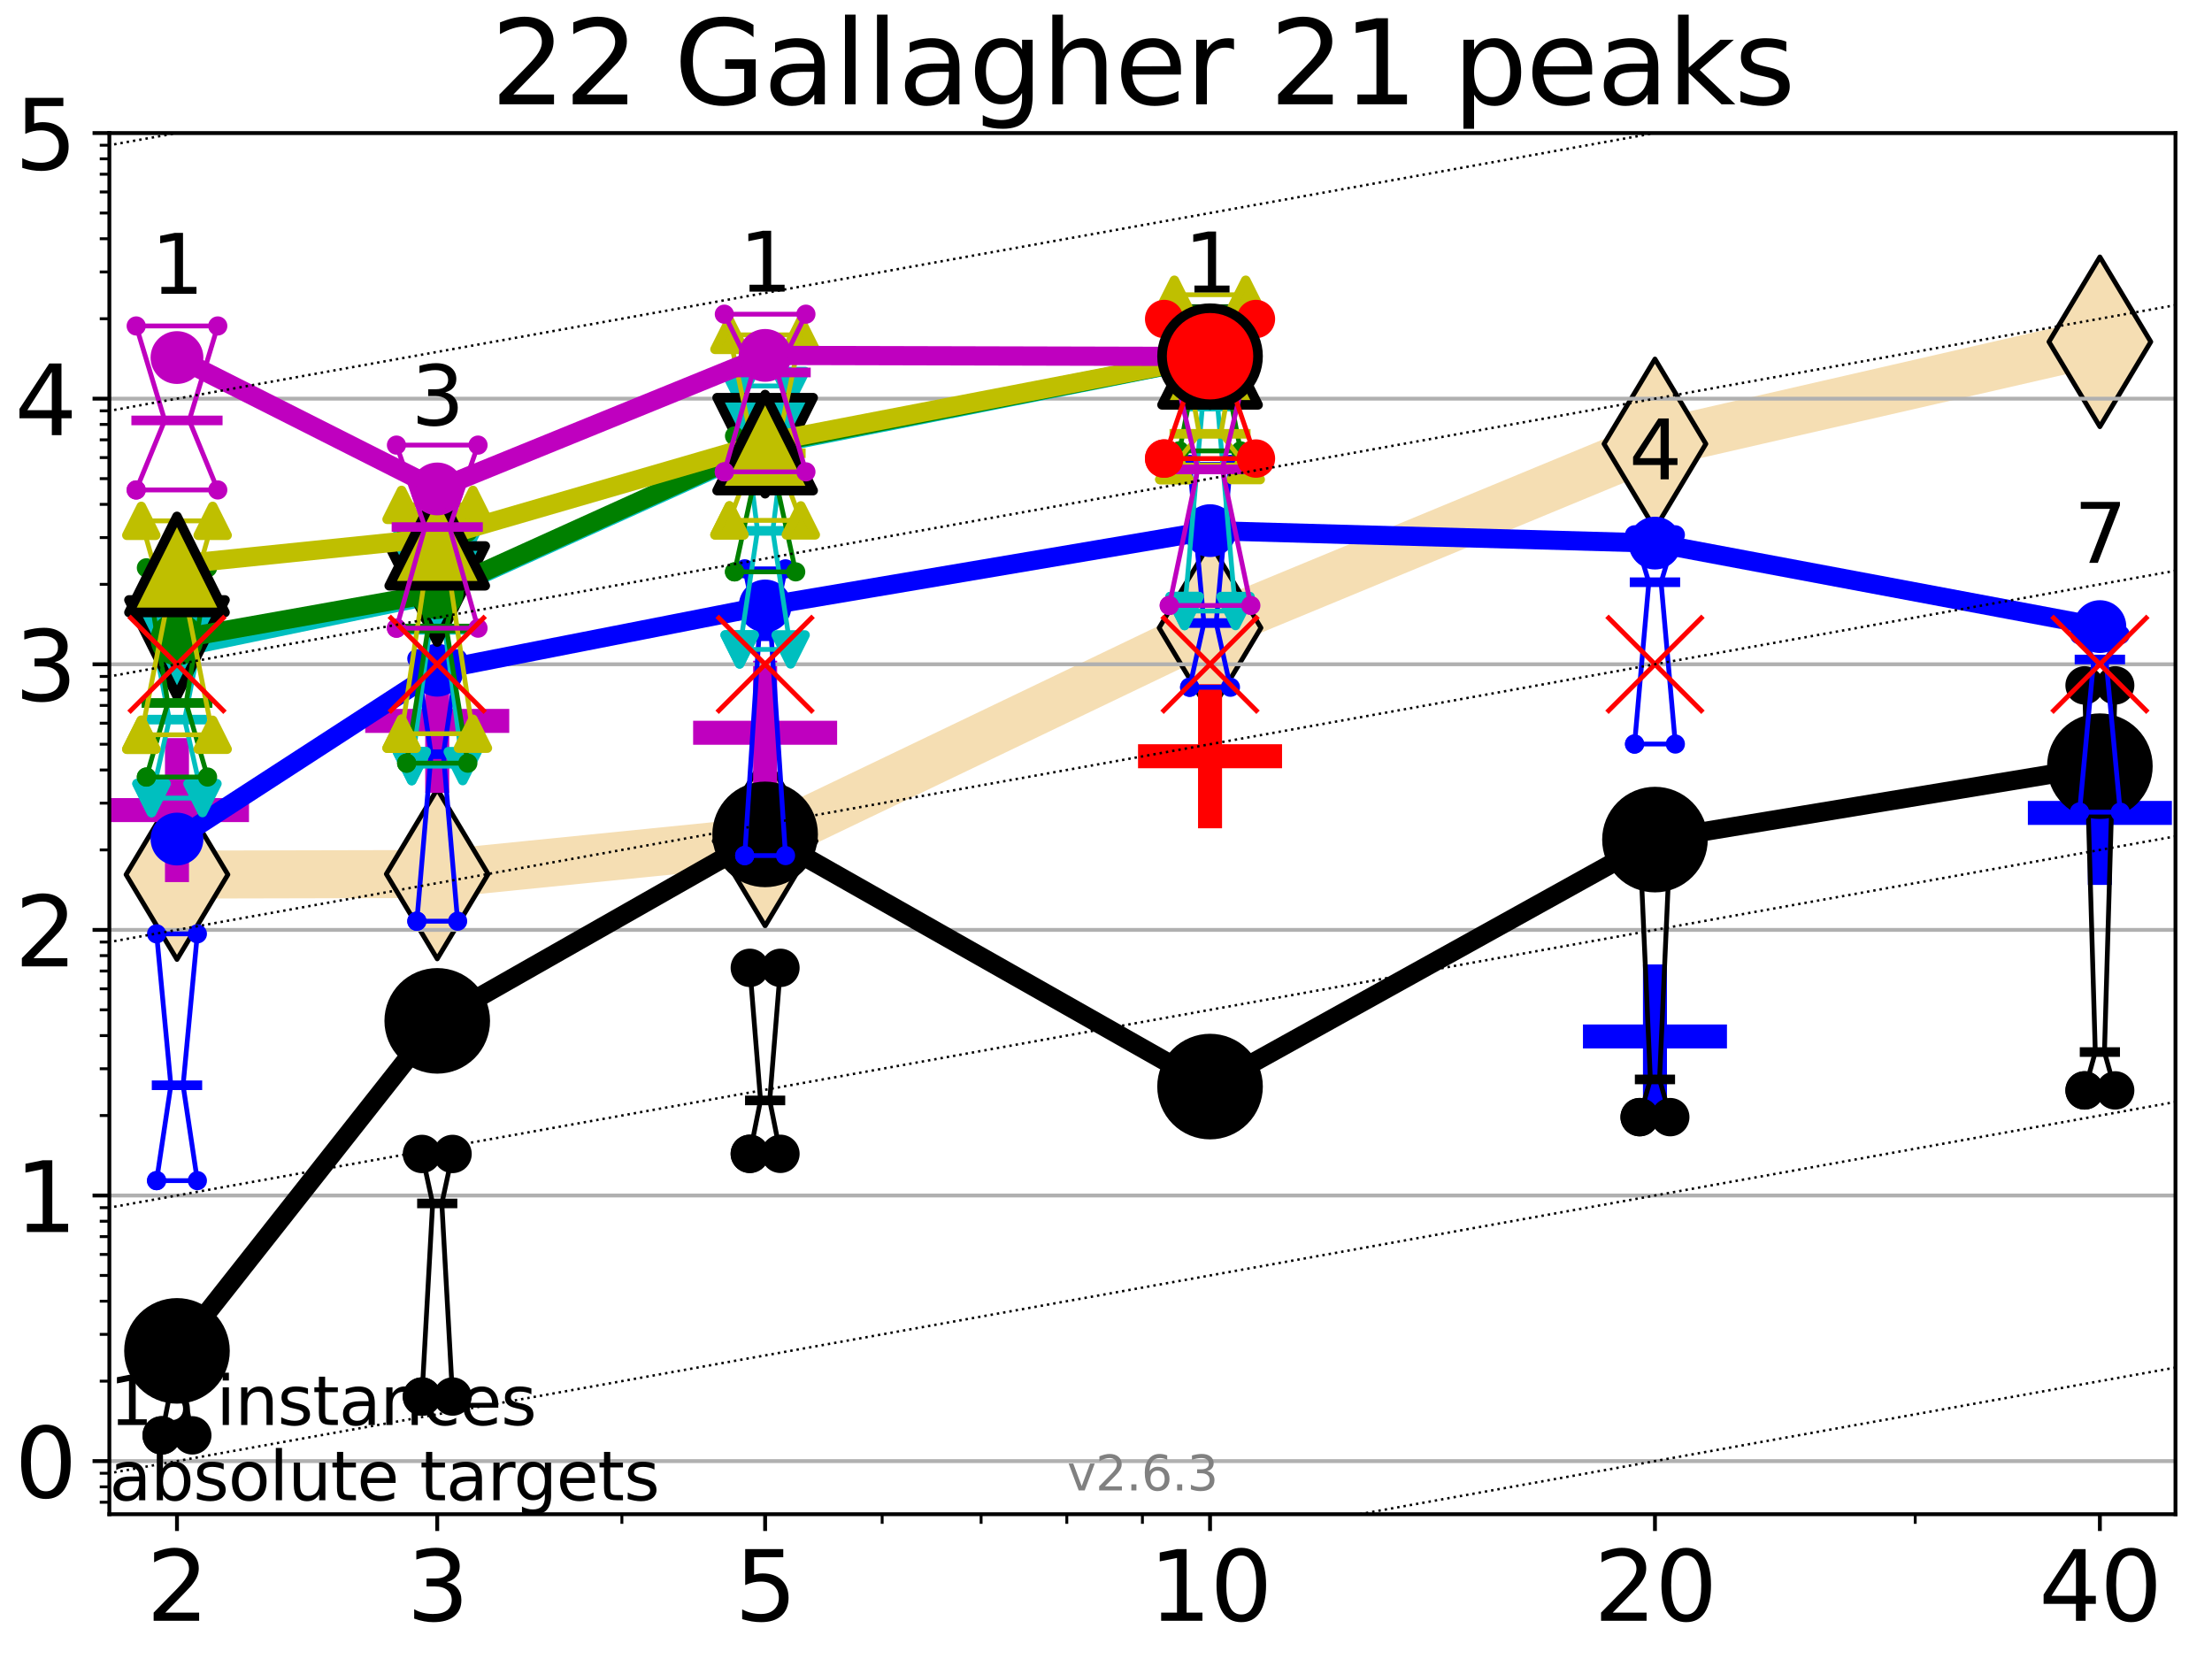 <?xml version="1.0" encoding="utf-8" standalone="no"?>
<!DOCTYPE svg PUBLIC "-//W3C//DTD SVG 1.1//EN"
  "http://www.w3.org/Graphics/SVG/1.1/DTD/svg11.dtd">
<svg xmlns:xlink="http://www.w3.org/1999/xlink" width="460.8pt" height="345.6pt" viewBox="0 0 460.8 345.6" xmlns="http://www.w3.org/2000/svg" version="1.1">
 <defs>
  <style type="text/css">*{stroke-linejoin: round; stroke-linecap: butt}</style>
 </defs>
 <g id="figure_1">
  <g id="patch_1">
   <path d="M 0 345.6 
L 460.8 345.6 
L 460.8 0 
L 0 0 
z
" style="fill: #ffffff"/>
  </g>
  <g id="axes_1">
   <g id="patch_2">
    <path d="M 22.78 315.44 
L 453.192 315.44 
L 453.192 27.72 
L 22.78 27.72 
z
" style="fill: #ffffff"/>
   </g>
   <g id="line2d_1">
    <path d="M 36.868 182.194 
L 91.085 182.07 
L 159.39 175.207 
L 252.074 130.794 
L 344.758 92.471 
L 437.443 71.205 
" clip-path="url(#p281e1339d9)" style="fill: none; stroke: #f5deb3; stroke-width: 10; stroke-linecap: square"/>
    <defs>
     <path id="m0d6288080b" d="M -0 17.678 
L 10.607 0 
L 0 -17.678 
L -10.607 -0 
z
" style="stroke: #000000; stroke-linejoin: miter"/>
    </defs>
    <g clip-path="url(#p281e1339d9)">
     <use xlink:href="#m0d6288080b" x="36.868" y="182.194" style="fill: #f5deb3; stroke: #000000; stroke-linejoin: miter"/>
     <use xlink:href="#m0d6288080b" x="91.085" y="182.07" style="fill: #f5deb3; stroke: #000000; stroke-linejoin: miter"/>
     <use xlink:href="#m0d6288080b" x="159.39" y="175.207" style="fill: #f5deb3; stroke: #000000; stroke-linejoin: miter"/>
     <use xlink:href="#m0d6288080b" x="252.074" y="130.794" style="fill: #f5deb3; stroke: #000000; stroke-linejoin: miter"/>
     <use xlink:href="#m0d6288080b" x="344.758" y="92.471" style="fill: #f5deb3; stroke: #000000; stroke-linejoin: miter"/>
     <use xlink:href="#m0d6288080b" x="437.443" y="71.205" style="fill: #f5deb3; stroke: #000000; stroke-linejoin: miter"/>
    </g>
   </g>
   <g id="line2d_2">
    <defs>
     <path id="m381ee5ccda" d="M -15 0 
L 15 0 
M 0 15 
L 0 -15 
" style="stroke: #bf00bf; stroke-width: 5"/>
    </defs>
    <g clip-path="url(#p281e1339d9)">
     <use xlink:href="#m381ee5ccda" x="159.39" y="152.643" style="fill: #bf00bf; stroke: #bf00bf; stroke-width: 5"/>
    </g>
   </g>
   <g id="line2d_3">
    <defs>
     <path id="m771178392f" d="M -15 0 
L 15 0 
M 0 15 
L 0 -15 
" style="stroke: #0000ff; stroke-width: 5"/>
    </defs>
    <g clip-path="url(#p281e1339d9)">
     <use xlink:href="#m771178392f" x="344.758" y="215.912" style="fill: #0000ff; stroke: #0000ff; stroke-width: 5"/>
    </g>
   </g>
   <g id="line2d_4">
    <g clip-path="url(#p281e1339d9)">
     <use xlink:href="#m771178392f" x="437.443" y="169.343" style="fill: #0000ff; stroke: #0000ff; stroke-width: 5"/>
    </g>
   </g>
   <g id="line2d_5">
    <g clip-path="url(#p281e1339d9)">
     <use xlink:href="#m381ee5ccda" x="91.085" y="150.181" style="fill: #bf00bf; stroke: #bf00bf; stroke-width: 5"/>
    </g>
   </g>
   <g id="line2d_6">
    <defs>
     <path id="mb0285eeff2" d="M -15 0 
L 15 0 
M 0 15 
L 0 -15 
" style="stroke: #ff0000; stroke-width: 5"/>
    </defs>
    <g clip-path="url(#p281e1339d9)">
     <use xlink:href="#mb0285eeff2" x="252.074" y="157.543" style="fill: #ff0000; stroke: #ff0000; stroke-width: 5"/>
    </g>
   </g>
   <g id="line2d_7">
    <g clip-path="url(#p281e1339d9)">
     <use xlink:href="#m381ee5ccda" x="36.868" y="168.757" style="fill: #bf00bf; stroke: #bf00bf; stroke-width: 5"/>
    </g>
   </g>
   <g id="matplotlib.axis_1">
    <g id="xtick_1">
     <g id="line2d_8">
      <defs>
       <path id="m3d5d7b6565" d="M 0 0 
L 0 3.5 
" style="stroke: #000000; stroke-width: 0.8"/>
      </defs>
      <g>
       <use xlink:href="#m3d5d7b6565" x="36.868" y="315.44" style="stroke: #000000; stroke-width: 0.8"/>
      </g>
     </g>
     <g id="text_1">
      <!-- 2 -->
      <g transform="translate(30.506 337.637) scale(0.2 -0.2)">
       <defs>
        <path id="DejaVuSans-32" d="M 1228 531 
L 3431 531 
L 3431 0 
L 469 0 
L 469 531 
Q 828 903 1448 1529 
Q 2069 2156 2228 2338 
Q 2531 2678 2651 2914 
Q 2772 3150 2772 3378 
Q 2772 3750 2511 3984 
Q 2250 4219 1831 4219 
Q 1534 4219 1204 4116 
Q 875 4013 500 3803 
L 500 4441 
Q 881 4594 1212 4672 
Q 1544 4750 1819 4750 
Q 2544 4750 2975 4387 
Q 3406 4025 3406 3419 
Q 3406 3131 3298 2873 
Q 3191 2616 2906 2266 
Q 2828 2175 2409 1742 
Q 1991 1309 1228 531 
z
" transform="scale(0.016)"/>
       </defs>
       <use xlink:href="#DejaVuSans-32"/>
      </g>
     </g>
    </g>
    <g id="xtick_2">
     <g id="line2d_9">
      <g>
       <use xlink:href="#m3d5d7b6565" x="91.085" y="315.44" style="stroke: #000000; stroke-width: 0.8"/>
      </g>
     </g>
     <g id="text_2">
      <!-- 3 -->
      <g transform="translate(84.723 337.637) scale(0.2 -0.2)">
       <defs>
        <path id="DejaVuSans-33" d="M 2597 2516 
Q 3050 2419 3304 2112 
Q 3559 1806 3559 1356 
Q 3559 666 3084 287 
Q 2609 -91 1734 -91 
Q 1441 -91 1130 -33 
Q 819 25 488 141 
L 488 750 
Q 750 597 1062 519 
Q 1375 441 1716 441 
Q 2309 441 2620 675 
Q 2931 909 2931 1356 
Q 2931 1769 2642 2001 
Q 2353 2234 1838 2234 
L 1294 2234 
L 1294 2753 
L 1863 2753 
Q 2328 2753 2575 2939 
Q 2822 3125 2822 3475 
Q 2822 3834 2567 4026 
Q 2313 4219 1838 4219 
Q 1578 4219 1281 4162 
Q 984 4106 628 3988 
L 628 4550 
Q 988 4650 1302 4700 
Q 1616 4750 1894 4750 
Q 2613 4750 3031 4423 
Q 3450 4097 3450 3541 
Q 3450 3153 3228 2886 
Q 3006 2619 2597 2516 
z
" transform="scale(0.016)"/>
       </defs>
       <use xlink:href="#DejaVuSans-33"/>
      </g>
     </g>
    </g>
    <g id="xtick_3">
     <g id="line2d_10">
      <g>
       <use xlink:href="#m3d5d7b6565" x="159.39" y="315.44" style="stroke: #000000; stroke-width: 0.8"/>
      </g>
     </g>
     <g id="text_3">
      <!-- 5 -->
      <g transform="translate(153.028 337.637) scale(0.2 -0.2)">
       <defs>
        <path id="DejaVuSans-35" d="M 691 4666 
L 3169 4666 
L 3169 4134 
L 1269 4134 
L 1269 2991 
Q 1406 3038 1543 3061 
Q 1681 3084 1819 3084 
Q 2600 3084 3056 2656 
Q 3513 2228 3513 1497 
Q 3513 744 3044 326 
Q 2575 -91 1722 -91 
Q 1428 -91 1123 -41 
Q 819 9 494 109 
L 494 744 
Q 775 591 1075 516 
Q 1375 441 1709 441 
Q 2250 441 2565 725 
Q 2881 1009 2881 1497 
Q 2881 1984 2565 2268 
Q 2250 2553 1709 2553 
Q 1456 2553 1204 2497 
Q 953 2441 691 2322 
L 691 4666 
z
" transform="scale(0.016)"/>
       </defs>
       <use xlink:href="#DejaVuSans-35"/>
      </g>
     </g>
    </g>
    <g id="xtick_4">
     <g id="line2d_11">
      <g>
       <use xlink:href="#m3d5d7b6565" x="252.074" y="315.44" style="stroke: #000000; stroke-width: 0.8"/>
      </g>
     </g>
     <g id="text_4">
      <!-- 10 -->
      <g transform="translate(239.349 337.637) scale(0.2 -0.2)">
       <defs>
        <path id="DejaVuSans-31" d="M 794 531 
L 1825 531 
L 1825 4091 
L 703 3866 
L 703 4441 
L 1819 4666 
L 2450 4666 
L 2450 531 
L 3481 531 
L 3481 0 
L 794 0 
L 794 531 
z
" transform="scale(0.016)"/>
        <path id="DejaVuSans-30" d="M 2034 4250 
Q 1547 4250 1301 3770 
Q 1056 3291 1056 2328 
Q 1056 1369 1301 889 
Q 1547 409 2034 409 
Q 2525 409 2770 889 
Q 3016 1369 3016 2328 
Q 3016 3291 2770 3770 
Q 2525 4250 2034 4250 
z
M 2034 4750 
Q 2819 4750 3233 4129 
Q 3647 3509 3647 2328 
Q 3647 1150 3233 529 
Q 2819 -91 2034 -91 
Q 1250 -91 836 529 
Q 422 1150 422 2328 
Q 422 3509 836 4129 
Q 1250 4750 2034 4750 
z
" transform="scale(0.016)"/>
       </defs>
       <use xlink:href="#DejaVuSans-31"/>
       <use xlink:href="#DejaVuSans-30" x="63.623"/>
      </g>
     </g>
    </g>
    <g id="xtick_5">
     <g id="line2d_12">
      <g>
       <use xlink:href="#m3d5d7b6565" x="344.758" y="315.44" style="stroke: #000000; stroke-width: 0.8"/>
      </g>
     </g>
     <g id="text_5">
      <!-- 20 -->
      <g transform="translate(332.033 337.637) scale(0.2 -0.2)">
       <use xlink:href="#DejaVuSans-32"/>
       <use xlink:href="#DejaVuSans-30" x="63.623"/>
      </g>
     </g>
    </g>
    <g id="xtick_6">
     <g id="line2d_13">
      <g>
       <use xlink:href="#m3d5d7b6565" x="437.443" y="315.44" style="stroke: #000000; stroke-width: 0.8"/>
      </g>
     </g>
     <g id="text_6">
      <!-- 40 -->
      <g transform="translate(424.718 337.637) scale(0.2 -0.2)">
       <defs>
        <path id="DejaVuSans-34" d="M 2419 4116 
L 825 1625 
L 2419 1625 
L 2419 4116 
z
M 2253 4666 
L 3047 4666 
L 3047 1625 
L 3713 1625 
L 3713 1100 
L 3047 1100 
L 3047 0 
L 2419 0 
L 2419 1100 
L 313 1100 
L 313 1709 
L 2253 4666 
z
" transform="scale(0.016)"/>
       </defs>
       <use xlink:href="#DejaVuSans-34"/>
       <use xlink:href="#DejaVuSans-30" x="63.623"/>
      </g>
     </g>
    </g>
    <g id="xtick_7">
     <g id="line2d_14">
      <defs>
       <path id="m1d2bae6322" d="M 0 0 
L 0 2 
" style="stroke: #000000; stroke-width: 0.6"/>
      </defs>
      <g>
       <use xlink:href="#m1d2bae6322" x="129.552" y="315.44" style="stroke: #000000; stroke-width: 0.6"/>
      </g>
     </g>
    </g>
    <g id="xtick_8">
     <g id="line2d_15">
      <g>
       <use xlink:href="#m1d2bae6322" x="183.769" y="315.44" style="stroke: #000000; stroke-width: 0.6"/>
      </g>
     </g>
    </g>
    <g id="xtick_9">
     <g id="line2d_16">
      <g>
       <use xlink:href="#m1d2bae6322" x="204.381" y="315.44" style="stroke: #000000; stroke-width: 0.6"/>
      </g>
     </g>
    </g>
    <g id="xtick_10">
     <g id="line2d_17">
      <g>
       <use xlink:href="#m1d2bae6322" x="222.237" y="315.44" style="stroke: #000000; stroke-width: 0.6"/>
      </g>
     </g>
    </g>
    <g id="xtick_11">
     <g id="line2d_18">
      <g>
       <use xlink:href="#m1d2bae6322" x="237.986" y="315.44" style="stroke: #000000; stroke-width: 0.6"/>
      </g>
     </g>
    </g>
    <g id="xtick_12">
     <g id="line2d_19">
      <g>
       <use xlink:href="#m1d2bae6322" x="398.975" y="315.44" style="stroke: #000000; stroke-width: 0.6"/>
      </g>
     </g>
    </g>
   </g>
   <g id="matplotlib.axis_2">
    <g id="ytick_1">
     <g id="line2d_20">
      <path d="M 22.78 304.374 
L 453.192 304.374 
" clip-path="url(#p281e1339d9)" style="fill: none; stroke: #b0b0b0; stroke-width: 0.8; stroke-linecap: square"/>
     </g>
     <g id="line2d_21">
      <defs>
       <path id="m6ff6ababcd" d="M 0 0 
L -3.5 0 
" style="stroke: #000000; stroke-width: 0.8"/>
      </defs>
      <g>
       <use xlink:href="#m6ff6ababcd" x="22.78" y="304.374" style="stroke: #000000; stroke-width: 0.8"/>
      </g>
     </g>
     <g id="text_7">
      <!-- 0 -->
      <g transform="translate(3.055 311.972) scale(0.2 -0.2)">
       <use xlink:href="#DejaVuSans-30"/>
      </g>
     </g>
    </g>
    <g id="ytick_2">
     <g id="line2d_22">
      <path d="M 22.78 249.043 
L 453.192 249.043 
" clip-path="url(#p281e1339d9)" style="fill: none; stroke: #b0b0b0; stroke-width: 0.8; stroke-linecap: square"/>
     </g>
     <g id="line2d_23">
      <g>
       <use xlink:href="#m6ff6ababcd" x="22.78" y="249.043" style="stroke: #000000; stroke-width: 0.8"/>
      </g>
     </g>
     <g id="text_8">
      <!-- 1 -->
      <g transform="translate(3.055 256.642) scale(0.2 -0.2)">
       <use xlink:href="#DejaVuSans-31"/>
      </g>
     </g>
    </g>
    <g id="ytick_3">
     <g id="line2d_24">
      <path d="M 22.78 193.712 
L 453.192 193.712 
" clip-path="url(#p281e1339d9)" style="fill: none; stroke: #b0b0b0; stroke-width: 0.8; stroke-linecap: square"/>
     </g>
     <g id="line2d_25">
      <g>
       <use xlink:href="#m6ff6ababcd" x="22.78" y="193.712" style="stroke: #000000; stroke-width: 0.8"/>
      </g>
     </g>
     <g id="text_9">
      <!-- 2 -->
      <g transform="translate(3.055 201.311) scale(0.2 -0.2)">
       <use xlink:href="#DejaVuSans-32"/>
      </g>
     </g>
    </g>
    <g id="ytick_4">
     <g id="line2d_26">
      <path d="M 22.78 138.382 
L 453.192 138.382 
" clip-path="url(#p281e1339d9)" style="fill: none; stroke: #b0b0b0; stroke-width: 0.8; stroke-linecap: square"/>
     </g>
     <g id="line2d_27">
      <g>
       <use xlink:href="#m6ff6ababcd" x="22.78" y="138.382" style="stroke: #000000; stroke-width: 0.8"/>
      </g>
     </g>
     <g id="text_10">
      <!-- 3 -->
      <g transform="translate(3.055 145.98) scale(0.2 -0.2)">
       <use xlink:href="#DejaVuSans-33"/>
      </g>
     </g>
    </g>
    <g id="ytick_5">
     <g id="line2d_28">
      <path d="M 22.78 83.051 
L 453.192 83.051 
" clip-path="url(#p281e1339d9)" style="fill: none; stroke: #b0b0b0; stroke-width: 0.8; stroke-linecap: square"/>
     </g>
     <g id="line2d_29">
      <g>
       <use xlink:href="#m6ff6ababcd" x="22.78" y="83.051" style="stroke: #000000; stroke-width: 0.8"/>
      </g>
     </g>
     <g id="text_11">
      <!-- 4 -->
      <g transform="translate(3.055 90.649) scale(0.2 -0.2)">
       <use xlink:href="#DejaVuSans-34"/>
      </g>
     </g>
    </g>
    <g id="ytick_6">
     <g id="line2d_30">
      <path d="M 22.78 27.72 
L 453.192 27.72 
" clip-path="url(#p281e1339d9)" style="fill: none; stroke: #b0b0b0; stroke-width: 0.8; stroke-linecap: square"/>
     </g>
     <g id="line2d_31">
      <g>
       <use xlink:href="#m6ff6ababcd" x="22.78" y="27.72" style="stroke: #000000; stroke-width: 0.8"/>
      </g>
     </g>
     <g id="text_12">
      <!-- 5 -->
      <g transform="translate(3.055 35.318) scale(0.2 -0.2)">
       <use xlink:href="#DejaVuSans-35"/>
      </g>
     </g>
    </g>
    <g id="ytick_7">
     <g id="line2d_32">
      <defs>
       <path id="m82c95226dd" d="M 0 0 
L -2 0 
" style="stroke: #000000; stroke-width: 0.6"/>
      </defs>
      <g>
       <use xlink:href="#m82c95226dd" x="22.78" y="312.945" style="stroke: #000000; stroke-width: 0.6"/>
      </g>
     </g>
    </g>
    <g id="ytick_8">
     <g id="line2d_33">
      <g>
       <use xlink:href="#m82c95226dd" x="22.78" y="309.736" style="stroke: #000000; stroke-width: 0.6"/>
      </g>
     </g>
    </g>
    <g id="ytick_9">
     <g id="line2d_34">
      <g>
       <use xlink:href="#m82c95226dd" x="22.78" y="306.906" style="stroke: #000000; stroke-width: 0.6"/>
      </g>
     </g>
    </g>
    <g id="ytick_10">
     <g id="line2d_35">
      <g>
       <use xlink:href="#m82c95226dd" x="22.78" y="287.718" style="stroke: #000000; stroke-width: 0.6"/>
      </g>
     </g>
    </g>
    <g id="ytick_11">
     <g id="line2d_36">
      <g>
       <use xlink:href="#m82c95226dd" x="22.78" y="277.974" style="stroke: #000000; stroke-width: 0.6"/>
      </g>
     </g>
    </g>
    <g id="ytick_12">
     <g id="line2d_37">
      <g>
       <use xlink:href="#m82c95226dd" x="22.78" y="271.061" style="stroke: #000000; stroke-width: 0.6"/>
      </g>
     </g>
    </g>
    <g id="ytick_13">
     <g id="line2d_38">
      <g>
       <use xlink:href="#m82c95226dd" x="22.78" y="265.699" style="stroke: #000000; stroke-width: 0.6"/>
      </g>
     </g>
    </g>
    <g id="ytick_14">
     <g id="line2d_39">
      <g>
       <use xlink:href="#m82c95226dd" x="22.78" y="261.318" style="stroke: #000000; stroke-width: 0.6"/>
      </g>
     </g>
    </g>
    <g id="ytick_15">
     <g id="line2d_40">
      <g>
       <use xlink:href="#m82c95226dd" x="22.78" y="257.614" style="stroke: #000000; stroke-width: 0.6"/>
      </g>
     </g>
    </g>
    <g id="ytick_16">
     <g id="line2d_41">
      <g>
       <use xlink:href="#m82c95226dd" x="22.78" y="254.405" style="stroke: #000000; stroke-width: 0.6"/>
      </g>
     </g>
    </g>
    <g id="ytick_17">
     <g id="line2d_42">
      <g>
       <use xlink:href="#m82c95226dd" x="22.78" y="251.575" style="stroke: #000000; stroke-width: 0.6"/>
      </g>
     </g>
    </g>
    <g id="ytick_18">
     <g id="line2d_43">
      <g>
       <use xlink:href="#m82c95226dd" x="22.78" y="232.387" style="stroke: #000000; stroke-width: 0.6"/>
      </g>
     </g>
    </g>
    <g id="ytick_19">
     <g id="line2d_44">
      <g>
       <use xlink:href="#m82c95226dd" x="22.78" y="222.644" style="stroke: #000000; stroke-width: 0.6"/>
      </g>
     </g>
    </g>
    <g id="ytick_20">
     <g id="line2d_45">
      <g>
       <use xlink:href="#m82c95226dd" x="22.78" y="215.731" style="stroke: #000000; stroke-width: 0.6"/>
      </g>
     </g>
    </g>
    <g id="ytick_21">
     <g id="line2d_46">
      <g>
       <use xlink:href="#m82c95226dd" x="22.78" y="210.369" style="stroke: #000000; stroke-width: 0.6"/>
      </g>
     </g>
    </g>
    <g id="ytick_22">
     <g id="line2d_47">
      <g>
       <use xlink:href="#m82c95226dd" x="22.78" y="205.987" style="stroke: #000000; stroke-width: 0.6"/>
      </g>
     </g>
    </g>
    <g id="ytick_23">
     <g id="line2d_48">
      <g>
       <use xlink:href="#m82c95226dd" x="22.78" y="202.283" style="stroke: #000000; stroke-width: 0.6"/>
      </g>
     </g>
    </g>
    <g id="ytick_24">
     <g id="line2d_49">
      <g>
       <use xlink:href="#m82c95226dd" x="22.78" y="199.074" style="stroke: #000000; stroke-width: 0.6"/>
      </g>
     </g>
    </g>
    <g id="ytick_25">
     <g id="line2d_50">
      <g>
       <use xlink:href="#m82c95226dd" x="22.78" y="196.244" style="stroke: #000000; stroke-width: 0.6"/>
      </g>
     </g>
    </g>
    <g id="ytick_26">
     <g id="line2d_51">
      <g>
       <use xlink:href="#m82c95226dd" x="22.78" y="177.056" style="stroke: #000000; stroke-width: 0.6"/>
      </g>
     </g>
    </g>
    <g id="ytick_27">
     <g id="line2d_52">
      <g>
       <use xlink:href="#m82c95226dd" x="22.78" y="167.313" style="stroke: #000000; stroke-width: 0.6"/>
      </g>
     </g>
    </g>
    <g id="ytick_28">
     <g id="line2d_53">
      <g>
       <use xlink:href="#m82c95226dd" x="22.78" y="160.4" style="stroke: #000000; stroke-width: 0.6"/>
      </g>
     </g>
    </g>
    <g id="ytick_29">
     <g id="line2d_54">
      <g>
       <use xlink:href="#m82c95226dd" x="22.78" y="155.038" style="stroke: #000000; stroke-width: 0.6"/>
      </g>
     </g>
    </g>
    <g id="ytick_30">
     <g id="line2d_55">
      <g>
       <use xlink:href="#m82c95226dd" x="22.78" y="150.657" style="stroke: #000000; stroke-width: 0.6"/>
      </g>
     </g>
    </g>
    <g id="ytick_31">
     <g id="line2d_56">
      <g>
       <use xlink:href="#m82c95226dd" x="22.78" y="146.952" style="stroke: #000000; stroke-width: 0.6"/>
      </g>
     </g>
    </g>
    <g id="ytick_32">
     <g id="line2d_57">
      <g>
       <use xlink:href="#m82c95226dd" x="22.78" y="143.744" style="stroke: #000000; stroke-width: 0.6"/>
      </g>
     </g>
    </g>
    <g id="ytick_33">
     <g id="line2d_58">
      <g>
       <use xlink:href="#m82c95226dd" x="22.78" y="140.913" style="stroke: #000000; stroke-width: 0.6"/>
      </g>
     </g>
    </g>
    <g id="ytick_34">
     <g id="line2d_59">
      <g>
       <use xlink:href="#m82c95226dd" x="22.78" y="121.725" style="stroke: #000000; stroke-width: 0.6"/>
      </g>
     </g>
    </g>
    <g id="ytick_35">
     <g id="line2d_60">
      <g>
       <use xlink:href="#m82c95226dd" x="22.78" y="111.982" style="stroke: #000000; stroke-width: 0.6"/>
      </g>
     </g>
    </g>
    <g id="ytick_36">
     <g id="line2d_61">
      <g>
       <use xlink:href="#m82c95226dd" x="22.78" y="105.069" style="stroke: #000000; stroke-width: 0.6"/>
      </g>
     </g>
    </g>
    <g id="ytick_37">
     <g id="line2d_62">
      <g>
       <use xlink:href="#m82c95226dd" x="22.78" y="99.707" style="stroke: #000000; stroke-width: 0.6"/>
      </g>
     </g>
    </g>
    <g id="ytick_38">
     <g id="line2d_63">
      <g>
       <use xlink:href="#m82c95226dd" x="22.78" y="95.326" style="stroke: #000000; stroke-width: 0.6"/>
      </g>
     </g>
    </g>
    <g id="ytick_39">
     <g id="line2d_64">
      <g>
       <use xlink:href="#m82c95226dd" x="22.78" y="91.622" style="stroke: #000000; stroke-width: 0.6"/>
      </g>
     </g>
    </g>
    <g id="ytick_40">
     <g id="line2d_65">
      <g>
       <use xlink:href="#m82c95226dd" x="22.78" y="88.413" style="stroke: #000000; stroke-width: 0.6"/>
      </g>
     </g>
    </g>
    <g id="ytick_41">
     <g id="line2d_66">
      <g>
       <use xlink:href="#m82c95226dd" x="22.78" y="85.583" style="stroke: #000000; stroke-width: 0.6"/>
      </g>
     </g>
    </g>
    <g id="ytick_42">
     <g id="line2d_67">
      <g>
       <use xlink:href="#m82c95226dd" x="22.78" y="66.395" style="stroke: #000000; stroke-width: 0.6"/>
      </g>
     </g>
    </g>
    <g id="ytick_43">
     <g id="line2d_68">
      <g>
       <use xlink:href="#m82c95226dd" x="22.78" y="56.651" style="stroke: #000000; stroke-width: 0.6"/>
      </g>
     </g>
    </g>
    <g id="ytick_44">
     <g id="line2d_69">
      <g>
       <use xlink:href="#m82c95226dd" x="22.78" y="49.738" style="stroke: #000000; stroke-width: 0.6"/>
      </g>
     </g>
    </g>
    <g id="ytick_45">
     <g id="line2d_70">
      <g>
       <use xlink:href="#m82c95226dd" x="22.78" y="44.376" style="stroke: #000000; stroke-width: 0.6"/>
      </g>
     </g>
    </g>
    <g id="ytick_46">
     <g id="line2d_71">
      <g>
       <use xlink:href="#m82c95226dd" x="22.78" y="39.995" style="stroke: #000000; stroke-width: 0.6"/>
      </g>
     </g>
    </g>
    <g id="ytick_47">
     <g id="line2d_72">
      <g>
       <use xlink:href="#m82c95226dd" x="22.78" y="36.291" style="stroke: #000000; stroke-width: 0.6"/>
      </g>
     </g>
    </g>
    <g id="ytick_48">
     <g id="line2d_73">
      <g>
       <use xlink:href="#m82c95226dd" x="22.78" y="33.082" style="stroke: #000000; stroke-width: 0.6"/>
      </g>
     </g>
    </g>
    <g id="ytick_49">
     <g id="line2d_74">
      <g>
       <use xlink:href="#m82c95226dd" x="22.78" y="30.252" style="stroke: #000000; stroke-width: 0.6"/>
      </g>
     </g>
    </g>
   </g>
   <g id="line2d_75">
    <path d="M 33.682 299.012 
L 35.912 287.718 
L 33.682 277.974 
L 40.054 277.974 
L 37.824 287.718 
L 40.054 299.012 
L 33.682 299.012 
" clip-path="url(#p281e1339d9)" style="fill: none; stroke: #000000; stroke-linecap: square"/>
   </g>
   <g id="line2d_76">
    <path d="M 33.682 299.012 
L 40.054 299.012 
L 40.054 277.974 
L 33.682 277.974 
L 33.682 299.012 
" clip-path="url(#p281e1339d9)" style="fill: none"/>
    <defs>
     <path id="mb1394eda6b" d="M 0 3 
C 0.796 3 1.559 2.684 2.121 2.121 
C 2.684 1.559 3 0.796 3 0 
C 3 -0.796 2.684 -1.559 2.121 -2.121 
C 1.559 -2.684 0.796 -3 0 -3 
C -0.796 -3 -1.559 -2.684 -2.121 -2.121 
C -2.684 -1.559 -3 -0.796 -3 0 
C -3 0.796 -2.684 1.559 -2.121 2.121 
C -1.559 2.684 -0.796 3 0 3 
z
" style="stroke: #000000; stroke-width: 2"/>
    </defs>
    <g clip-path="url(#p281e1339d9)">
     <use xlink:href="#mb1394eda6b" x="33.682" y="299.012" style="stroke: #000000; stroke-width: 2"/>
     <use xlink:href="#mb1394eda6b" x="40.054" y="299.012" style="stroke: #000000; stroke-width: 2"/>
     <use xlink:href="#mb1394eda6b" x="40.054" y="277.974" style="stroke: #000000; stroke-width: 2"/>
     <use xlink:href="#mb1394eda6b" x="33.682" y="277.974" style="stroke: #000000; stroke-width: 2"/>
     <use xlink:href="#mb1394eda6b" x="33.682" y="299.012" style="stroke: #000000; stroke-width: 2"/>
    </g>
   </g>
   <g id="line2d_77">
    <path d="M 33.682 287.718 
L 40.054 287.718 
" clip-path="url(#p281e1339d9)" style="fill: none; stroke: #000000; stroke-width: 2; stroke-linecap: square"/>
   </g>
   <g id="line2d_78">
    <path d="M 87.899 290.926 
L 90.129 250.701 
L 87.899 240.392 
L 94.271 240.392 
L 92.041 250.701 
L 94.271 290.926 
L 87.899 290.926 
" clip-path="url(#p281e1339d9)" style="fill: none; stroke: #000000; stroke-linecap: square"/>
   </g>
   <g id="line2d_79">
    <path d="M 87.899 290.926 
L 94.271 290.926 
L 94.271 240.392 
L 87.899 240.392 
L 87.899 290.926 
" clip-path="url(#p281e1339d9)" style="fill: none"/>
    <g clip-path="url(#p281e1339d9)">
     <use xlink:href="#mb1394eda6b" x="87.899" y="290.926" style="stroke: #000000; stroke-width: 2"/>
     <use xlink:href="#mb1394eda6b" x="94.271" y="290.926" style="stroke: #000000; stroke-width: 2"/>
     <use xlink:href="#mb1394eda6b" x="94.271" y="240.392" style="stroke: #000000; stroke-width: 2"/>
     <use xlink:href="#mb1394eda6b" x="87.899" y="240.392" style="stroke: #000000; stroke-width: 2"/>
     <use xlink:href="#mb1394eda6b" x="87.899" y="290.926" style="stroke: #000000; stroke-width: 2"/>
    </g>
   </g>
   <g id="line2d_80">
    <path d="M 87.899 250.701 
L 94.271 250.701 
" clip-path="url(#p281e1339d9)" style="fill: none; stroke: #000000; stroke-width: 2; stroke-linecap: square"/>
   </g>
   <g id="line2d_81">
    <path d="M 156.204 240.364 
L 158.434 229.238 
L 156.204 201.623 
L 162.576 201.623 
L 160.346 229.238 
L 162.576 240.364 
L 156.204 240.364 
" clip-path="url(#p281e1339d9)" style="fill: none; stroke: #000000; stroke-linecap: square"/>
   </g>
   <g id="line2d_82">
    <path d="M 156.204 240.364 
L 162.576 240.364 
L 162.576 201.623 
L 156.204 201.623 
L 156.204 240.364 
" clip-path="url(#p281e1339d9)" style="fill: none"/>
    <g clip-path="url(#p281e1339d9)">
     <use xlink:href="#mb1394eda6b" x="156.204" y="240.364" style="stroke: #000000; stroke-width: 2"/>
     <use xlink:href="#mb1394eda6b" x="162.576" y="240.364" style="stroke: #000000; stroke-width: 2"/>
     <use xlink:href="#mb1394eda6b" x="162.576" y="201.623" style="stroke: #000000; stroke-width: 2"/>
     <use xlink:href="#mb1394eda6b" x="156.204" y="201.623" style="stroke: #000000; stroke-width: 2"/>
     <use xlink:href="#mb1394eda6b" x="156.204" y="240.364" style="stroke: #000000; stroke-width: 2"/>
    </g>
   </g>
   <g id="line2d_83">
    <path d="M 156.204 229.238 
L 162.576 229.238 
" clip-path="url(#p281e1339d9)" style="fill: none; stroke: #000000; stroke-width: 2; stroke-linecap: square"/>
   </g>
   <g id="line2d_84">
    <path d="M 248.888 229.61 
L 251.118 227.806 
L 248.888 222.845 
L 255.26 222.845 
L 253.03 227.806 
L 255.26 229.61 
L 248.888 229.61 
" clip-path="url(#p281e1339d9)" style="fill: none; stroke: #000000; stroke-linecap: square"/>
   </g>
   <g id="line2d_85">
    <path d="M 248.888 229.61 
L 255.26 229.61 
L 255.26 222.845 
L 248.888 222.845 
L 248.888 229.61 
" clip-path="url(#p281e1339d9)" style="fill: none"/>
    <g clip-path="url(#p281e1339d9)">
     <use xlink:href="#mb1394eda6b" x="248.888" y="229.61" style="stroke: #000000; stroke-width: 2"/>
     <use xlink:href="#mb1394eda6b" x="255.26" y="229.61" style="stroke: #000000; stroke-width: 2"/>
     <use xlink:href="#mb1394eda6b" x="255.26" y="222.845" style="stroke: #000000; stroke-width: 2"/>
     <use xlink:href="#mb1394eda6b" x="248.888" y="222.845" style="stroke: #000000; stroke-width: 2"/>
     <use xlink:href="#mb1394eda6b" x="248.888" y="229.61" style="stroke: #000000; stroke-width: 2"/>
    </g>
   </g>
   <g id="line2d_86">
    <path d="M 248.888 227.806 
L 255.26 227.806 
" clip-path="url(#p281e1339d9)" style="fill: none; stroke: #000000; stroke-width: 2; stroke-linecap: square"/>
   </g>
   <g id="line2d_87">
    <path d="M 341.572 232.72 
L 343.803 224.866 
L 341.572 174.645 
L 347.945 174.645 
L 345.714 224.866 
L 347.945 232.72 
L 341.572 232.72 
" clip-path="url(#p281e1339d9)" style="fill: none; stroke: #000000; stroke-linecap: square"/>
   </g>
   <g id="line2d_88">
    <path d="M 341.572 232.72 
L 347.945 232.72 
L 347.945 174.645 
L 341.572 174.645 
L 341.572 232.72 
" clip-path="url(#p281e1339d9)" style="fill: none"/>
    <g clip-path="url(#p281e1339d9)">
     <use xlink:href="#mb1394eda6b" x="341.572" y="232.72" style="stroke: #000000; stroke-width: 2"/>
     <use xlink:href="#mb1394eda6b" x="347.945" y="232.72" style="stroke: #000000; stroke-width: 2"/>
     <use xlink:href="#mb1394eda6b" x="347.945" y="174.645" style="stroke: #000000; stroke-width: 2"/>
     <use xlink:href="#mb1394eda6b" x="341.572" y="174.645" style="stroke: #000000; stroke-width: 2"/>
     <use xlink:href="#mb1394eda6b" x="341.572" y="232.72" style="stroke: #000000; stroke-width: 2"/>
    </g>
   </g>
   <g id="line2d_89">
    <path d="M 341.572 224.866 
L 347.945 224.866 
" clip-path="url(#p281e1339d9)" style="fill: none; stroke: #000000; stroke-width: 2; stroke-linecap: square"/>
   </g>
   <g id="line2d_90">
    <path d="M 434.257 227.151 
L 436.487 219.164 
L 434.257 142.78 
L 440.629 142.78 
L 438.398 219.164 
L 440.629 227.151 
L 434.257 227.151 
" clip-path="url(#p281e1339d9)" style="fill: none; stroke: #000000; stroke-linecap: square"/>
   </g>
   <g id="line2d_91">
    <path d="M 434.257 227.151 
L 440.629 227.151 
L 440.629 142.78 
L 434.257 142.78 
L 434.257 227.151 
" clip-path="url(#p281e1339d9)" style="fill: none"/>
    <g clip-path="url(#p281e1339d9)">
     <use xlink:href="#mb1394eda6b" x="434.257" y="227.151" style="stroke: #000000; stroke-width: 2"/>
     <use xlink:href="#mb1394eda6b" x="440.629" y="227.151" style="stroke: #000000; stroke-width: 2"/>
     <use xlink:href="#mb1394eda6b" x="440.629" y="142.78" style="stroke: #000000; stroke-width: 2"/>
     <use xlink:href="#mb1394eda6b" x="434.257" y="142.78" style="stroke: #000000; stroke-width: 2"/>
     <use xlink:href="#mb1394eda6b" x="434.257" y="227.151" style="stroke: #000000; stroke-width: 2"/>
    </g>
   </g>
   <g id="line2d_92">
    <path d="M 434.257 219.164 
L 440.629 219.164 
" clip-path="url(#p281e1339d9)" style="fill: none; stroke: #000000; stroke-width: 2; stroke-linecap: square"/>
   </g>
   <g id="line2d_93">
    <path d="M 36.868 281.413 
L 91.085 212.664 
" clip-path="url(#p281e1339d9)" style="fill: none; stroke: #000000; stroke-width: 4; stroke-linecap: square"/>
   </g>
   <g id="line2d_94">
    <path d="M 91.085 212.664 
L 159.39 173.82 
" clip-path="url(#p281e1339d9)" style="fill: none; stroke: #000000; stroke-width: 4; stroke-linecap: square"/>
   </g>
   <g id="line2d_95">
    <path d="M 159.39 173.82 
L 252.074 226.355 
" clip-path="url(#p281e1339d9)" style="fill: none; stroke: #000000; stroke-width: 4; stroke-linecap: square"/>
   </g>
   <g id="line2d_96">
    <path d="M 252.074 226.355 
L 344.758 174.903 
" clip-path="url(#p281e1339d9)" style="fill: none; stroke: #000000; stroke-width: 4; stroke-linecap: square"/>
   </g>
   <g id="line2d_97">
    <path d="M 344.758 174.903 
L 437.443 159.61 
" clip-path="url(#p281e1339d9)" style="fill: none; stroke: #000000; stroke-width: 4; stroke-linecap: square"/>
   </g>
   <g id="line2d_98">
    <path d="M 36.868 281.413 
L 91.085 212.664 
L 159.39 173.82 
L 252.074 226.355 
L 344.758 174.903 
L 437.443 159.61 
" clip-path="url(#p281e1339d9)" style="fill: none"/>
    <defs>
     <path id="m59f136c12a" d="M 0 10 
C 2.652 10 5.196 8.946 7.071 7.071 
C 8.946 5.196 10 2.652 10 0 
C 10 -2.652 8.946 -5.196 7.071 -7.071 
C 5.196 -8.946 2.652 -10 0 -10 
C -2.652 -10 -5.196 -8.946 -7.071 -7.071 
C -8.946 -5.196 -10 -2.652 -10 0 
C -10 2.652 -8.946 5.196 -7.071 7.071 
C -5.196 8.946 -2.652 10 0 10 
z
" style="stroke: #000000; stroke-width: 2"/>
    </defs>
    <g clip-path="url(#p281e1339d9)">
     <use xlink:href="#m59f136c12a" x="36.868" y="281.413" style="stroke: #000000; stroke-width: 2"/>
     <use xlink:href="#m59f136c12a" x="91.085" y="212.664" style="stroke: #000000; stroke-width: 2"/>
     <use xlink:href="#m59f136c12a" x="159.39" y="173.82" style="stroke: #000000; stroke-width: 2"/>
     <use xlink:href="#m59f136c12a" x="252.074" y="226.355" style="stroke: #000000; stroke-width: 2"/>
     <use xlink:href="#m59f136c12a" x="344.758" y="174.903" style="stroke: #000000; stroke-width: 2"/>
     <use xlink:href="#m59f136c12a" x="437.443" y="159.61" style="stroke: #000000; stroke-width: 2"/>
    </g>
   </g>
   <g id="line2d_99">
    <path d="M 32.62 245.947 
L 35.594 226.082 
L 32.62 194.537 
L 41.116 194.537 
L 38.143 226.082 
L 41.116 245.947 
L 32.62 245.947 
" clip-path="url(#p281e1339d9)" style="fill: none; stroke: #0000ff; stroke-linecap: square"/>
   </g>
   <g id="line2d_100">
    <path d="M 32.62 245.947 
L 41.116 245.947 
L 41.116 194.537 
L 32.62 194.537 
L 32.62 245.947 
" clip-path="url(#p281e1339d9)" style="fill: none"/>
    <defs>
     <path id="mb6c53aa71f" d="M 0 1.5 
C 0.398 1.5 0.779 1.342 1.061 1.061 
C 1.342 0.779 1.5 0.398 1.5 0 
C 1.5 -0.398 1.342 -0.779 1.061 -1.061 
C 0.779 -1.342 0.398 -1.5 0 -1.5 
C -0.398 -1.5 -0.779 -1.342 -1.061 -1.061 
C -1.342 -0.779 -1.5 -0.398 -1.5 0 
C -1.5 0.398 -1.342 0.779 -1.061 1.061 
C -0.779 1.342 -0.398 1.5 0 1.5 
z
" style="stroke: #0000ff"/>
    </defs>
    <g clip-path="url(#p281e1339d9)">
     <use xlink:href="#mb6c53aa71f" x="32.62" y="245.947" style="fill: #0000ff; stroke: #0000ff"/>
     <use xlink:href="#mb6c53aa71f" x="41.116" y="245.947" style="fill: #0000ff; stroke: #0000ff"/>
     <use xlink:href="#mb6c53aa71f" x="41.116" y="194.537" style="fill: #0000ff; stroke: #0000ff"/>
     <use xlink:href="#mb6c53aa71f" x="32.62" y="194.537" style="fill: #0000ff; stroke: #0000ff"/>
     <use xlink:href="#mb6c53aa71f" x="32.62" y="245.947" style="fill: #0000ff; stroke: #0000ff"/>
    </g>
   </g>
   <g id="line2d_101">
    <path d="M 32.62 226.082 
L 41.116 226.082 
" clip-path="url(#p281e1339d9)" style="fill: none; stroke: #0000ff; stroke-width: 2; stroke-linecap: square"/>
   </g>
   <g id="line2d_102">
    <path d="M 86.837 191.9 
L 89.811 157.111 
L 86.837 137.217 
L 95.333 137.217 
L 92.359 157.111 
L 95.333 191.9 
L 86.837 191.9 
" clip-path="url(#p281e1339d9)" style="fill: none; stroke: #0000ff; stroke-linecap: square"/>
   </g>
   <g id="line2d_103">
    <path d="M 86.837 191.9 
L 95.333 191.9 
L 95.333 137.217 
L 86.837 137.217 
L 86.837 191.9 
" clip-path="url(#p281e1339d9)" style="fill: none"/>
    <g clip-path="url(#p281e1339d9)">
     <use xlink:href="#mb6c53aa71f" x="86.837" y="191.9" style="fill: #0000ff; stroke: #0000ff"/>
     <use xlink:href="#mb6c53aa71f" x="95.333" y="191.9" style="fill: #0000ff; stroke: #0000ff"/>
     <use xlink:href="#mb6c53aa71f" x="95.333" y="137.217" style="fill: #0000ff; stroke: #0000ff"/>
     <use xlink:href="#mb6c53aa71f" x="86.837" y="137.217" style="fill: #0000ff; stroke: #0000ff"/>
     <use xlink:href="#mb6c53aa71f" x="86.837" y="191.9" style="fill: #0000ff; stroke: #0000ff"/>
    </g>
   </g>
   <g id="line2d_104">
    <path d="M 86.837 157.111 
L 95.333 157.111 
" clip-path="url(#p281e1339d9)" style="fill: none; stroke: #0000ff; stroke-width: 2; stroke-linecap: square"/>
   </g>
   <g id="line2d_105">
    <path d="M 155.142 178.232 
L 158.116 132.54 
L 155.142 118.499 
L 163.638 118.499 
L 160.665 132.54 
L 163.638 178.232 
L 155.142 178.232 
" clip-path="url(#p281e1339d9)" style="fill: none; stroke: #0000ff; stroke-linecap: square"/>
   </g>
   <g id="line2d_106">
    <path d="M 155.142 178.232 
L 163.638 178.232 
L 163.638 118.499 
L 155.142 118.499 
L 155.142 178.232 
" clip-path="url(#p281e1339d9)" style="fill: none"/>
    <g clip-path="url(#p281e1339d9)">
     <use xlink:href="#mb6c53aa71f" x="155.142" y="178.232" style="fill: #0000ff; stroke: #0000ff"/>
     <use xlink:href="#mb6c53aa71f" x="163.638" y="178.232" style="fill: #0000ff; stroke: #0000ff"/>
     <use xlink:href="#mb6c53aa71f" x="163.638" y="118.499" style="fill: #0000ff; stroke: #0000ff"/>
     <use xlink:href="#mb6c53aa71f" x="155.142" y="118.499" style="fill: #0000ff; stroke: #0000ff"/>
     <use xlink:href="#mb6c53aa71f" x="155.142" y="178.232" style="fill: #0000ff; stroke: #0000ff"/>
    </g>
   </g>
   <g id="line2d_107">
    <path d="M 155.142 132.54 
L 163.638 132.54 
" clip-path="url(#p281e1339d9)" style="fill: none; stroke: #0000ff; stroke-width: 2; stroke-linecap: square"/>
   </g>
   <g id="line2d_108">
    <path d="M 247.826 143.166 
L 250.8 129.79 
L 247.826 96.738 
L 256.322 96.738 
L 253.349 129.79 
L 256.322 143.166 
L 247.826 143.166 
" clip-path="url(#p281e1339d9)" style="fill: none; stroke: #0000ff; stroke-linecap: square"/>
   </g>
   <g id="line2d_109">
    <path d="M 247.826 143.166 
L 256.322 143.166 
L 256.322 96.738 
L 247.826 96.738 
L 247.826 143.166 
" clip-path="url(#p281e1339d9)" style="fill: none"/>
    <g clip-path="url(#p281e1339d9)">
     <use xlink:href="#mb6c53aa71f" x="247.826" y="143.166" style="fill: #0000ff; stroke: #0000ff"/>
     <use xlink:href="#mb6c53aa71f" x="256.322" y="143.166" style="fill: #0000ff; stroke: #0000ff"/>
     <use xlink:href="#mb6c53aa71f" x="256.322" y="96.738" style="fill: #0000ff; stroke: #0000ff"/>
     <use xlink:href="#mb6c53aa71f" x="247.826" y="96.738" style="fill: #0000ff; stroke: #0000ff"/>
     <use xlink:href="#mb6c53aa71f" x="247.826" y="143.166" style="fill: #0000ff; stroke: #0000ff"/>
    </g>
   </g>
   <g id="line2d_110">
    <path d="M 247.826 129.79 
L 256.322 129.79 
" clip-path="url(#p281e1339d9)" style="fill: none; stroke: #0000ff; stroke-width: 2; stroke-linecap: square"/>
   </g>
   <g id="line2d_111">
    <path d="M 340.51 154.999 
L 343.484 121.289 
L 340.51 111.411 
L 349.007 111.411 
L 346.033 121.289 
L 349.007 154.999 
L 340.51 154.999 
" clip-path="url(#p281e1339d9)" style="fill: none; stroke: #0000ff; stroke-linecap: square"/>
   </g>
   <g id="line2d_112">
    <path d="M 340.51 154.999 
L 349.007 154.999 
L 349.007 111.411 
L 340.51 111.411 
L 340.51 154.999 
" clip-path="url(#p281e1339d9)" style="fill: none"/>
    <g clip-path="url(#p281e1339d9)">
     <use xlink:href="#mb6c53aa71f" x="340.51" y="154.999" style="fill: #0000ff; stroke: #0000ff"/>
     <use xlink:href="#mb6c53aa71f" x="349.007" y="154.999" style="fill: #0000ff; stroke: #0000ff"/>
     <use xlink:href="#mb6c53aa71f" x="349.007" y="111.411" style="fill: #0000ff; stroke: #0000ff"/>
     <use xlink:href="#mb6c53aa71f" x="340.51" y="111.411" style="fill: #0000ff; stroke: #0000ff"/>
     <use xlink:href="#mb6c53aa71f" x="340.51" y="154.999" style="fill: #0000ff; stroke: #0000ff"/>
    </g>
   </g>
   <g id="line2d_113">
    <path d="M 340.51 121.289 
L 349.007 121.289 
" clip-path="url(#p281e1339d9)" style="fill: none; stroke: #0000ff; stroke-width: 2; stroke-linecap: square"/>
   </g>
   <g id="line2d_114">
    <path d="M 433.195 169.189 
L 436.168 137.39 
L 433.195 132.237 
L 441.691 132.237 
L 438.717 137.39 
L 441.691 169.189 
L 433.195 169.189 
" clip-path="url(#p281e1339d9)" style="fill: none; stroke: #0000ff; stroke-linecap: square"/>
   </g>
   <g id="line2d_115">
    <path d="M 433.195 169.189 
L 441.691 169.189 
L 441.691 132.237 
L 433.195 132.237 
L 433.195 169.189 
" clip-path="url(#p281e1339d9)" style="fill: none"/>
    <g clip-path="url(#p281e1339d9)">
     <use xlink:href="#mb6c53aa71f" x="433.195" y="169.189" style="fill: #0000ff; stroke: #0000ff"/>
     <use xlink:href="#mb6c53aa71f" x="441.691" y="169.189" style="fill: #0000ff; stroke: #0000ff"/>
     <use xlink:href="#mb6c53aa71f" x="441.691" y="132.237" style="fill: #0000ff; stroke: #0000ff"/>
     <use xlink:href="#mb6c53aa71f" x="433.195" y="132.237" style="fill: #0000ff; stroke: #0000ff"/>
     <use xlink:href="#mb6c53aa71f" x="433.195" y="169.189" style="fill: #0000ff; stroke: #0000ff"/>
    </g>
   </g>
   <g id="line2d_116">
    <path d="M 433.195 137.39 
L 441.691 137.39 
" clip-path="url(#p281e1339d9)" style="fill: none; stroke: #0000ff; stroke-width: 2; stroke-linecap: square"/>
   </g>
   <g id="line2d_117">
    <path d="M 36.868 174.791 
L 91.085 139.622 
" clip-path="url(#p281e1339d9)" style="fill: none; stroke: #0000ff; stroke-width: 4; stroke-linecap: square"/>
   </g>
   <g id="line2d_118">
    <path d="M 91.085 139.622 
L 159.39 126.232 
" clip-path="url(#p281e1339d9)" style="fill: none; stroke: #0000ff; stroke-width: 4; stroke-linecap: square"/>
   </g>
   <g id="line2d_119">
    <path d="M 159.39 126.232 
L 252.074 110.541 
" clip-path="url(#p281e1339d9)" style="fill: none; stroke: #0000ff; stroke-width: 4; stroke-linecap: square"/>
   </g>
   <g id="line2d_120">
    <path d="M 252.074 110.541 
L 344.758 113.137 
" clip-path="url(#p281e1339d9)" style="fill: none; stroke: #0000ff; stroke-width: 4; stroke-linecap: square"/>
   </g>
   <g id="line2d_121">
    <path d="M 344.758 113.137 
L 437.443 130.533 
" clip-path="url(#p281e1339d9)" style="fill: none; stroke: #0000ff; stroke-width: 4; stroke-linecap: square"/>
   </g>
   <g id="line2d_122">
    <path d="M 36.868 174.791 
L 91.085 139.622 
L 159.39 126.232 
L 252.074 110.541 
L 344.758 113.137 
L 437.443 130.533 
" clip-path="url(#p281e1339d9)" style="fill: none"/>
    <defs>
     <path id="m324266725e" d="M 0 5 
C 1.326 5 2.598 4.473 3.536 3.536 
C 4.473 2.598 5 1.326 5 0 
C 5 -1.326 4.473 -2.598 3.536 -3.536 
C 2.598 -4.473 1.326 -5 0 -5 
C -1.326 -5 -2.598 -4.473 -3.536 -3.536 
C -4.473 -2.598 -5 -1.326 -5 0 
C -5 1.326 -4.473 2.598 -3.536 3.536 
C -2.598 4.473 -1.326 5 0 5 
z
" style="stroke: #0000ff"/>
    </defs>
    <g clip-path="url(#p281e1339d9)">
     <use xlink:href="#m324266725e" x="36.868" y="174.791" style="fill: #0000ff; stroke: #0000ff"/>
     <use xlink:href="#m324266725e" x="91.085" y="139.622" style="fill: #0000ff; stroke: #0000ff"/>
     <use xlink:href="#m324266725e" x="159.39" y="126.232" style="fill: #0000ff; stroke: #0000ff"/>
     <use xlink:href="#m324266725e" x="252.074" y="110.541" style="fill: #0000ff; stroke: #0000ff"/>
     <use xlink:href="#m324266725e" x="344.758" y="113.137" style="fill: #0000ff; stroke: #0000ff"/>
     <use xlink:href="#m324266725e" x="437.443" y="130.533" style="fill: #0000ff; stroke: #0000ff"/>
    </g>
   </g>
   <g id="line2d_123">
    <path d="M 31.558 166.255 
L 35.275 149.907 
L 31.558 130.815 
L 42.178 130.815 
L 38.461 149.907 
L 42.178 166.255 
L 31.558 166.255 
" clip-path="url(#p281e1339d9)" style="fill: none; stroke: #00bfbf; stroke-linecap: square"/>
   </g>
   <g id="line2d_124">
    <path d="M 31.558 166.255 
L 42.178 166.255 
L 42.178 130.815 
L 31.558 130.815 
L 31.558 166.255 
" clip-path="url(#p281e1339d9)" style="fill: none"/>
    <defs>
     <path id="m527e82bdaa" d="M -0 3 
L 3 -3 
L -3 -3 
z
" style="stroke: #00bfbf; stroke-width: 2; stroke-linejoin: miter"/>
    </defs>
    <g clip-path="url(#p281e1339d9)">
     <use xlink:href="#m527e82bdaa" x="31.558" y="166.255" style="fill: #00bfbf; stroke: #00bfbf; stroke-width: 2; stroke-linejoin: miter"/>
     <use xlink:href="#m527e82bdaa" x="42.178" y="166.255" style="fill: #00bfbf; stroke: #00bfbf; stroke-width: 2; stroke-linejoin: miter"/>
     <use xlink:href="#m527e82bdaa" x="42.178" y="130.815" style="fill: #00bfbf; stroke: #00bfbf; stroke-width: 2; stroke-linejoin: miter"/>
     <use xlink:href="#m527e82bdaa" x="31.558" y="130.815" style="fill: #00bfbf; stroke: #00bfbf; stroke-width: 2; stroke-linejoin: miter"/>
     <use xlink:href="#m527e82bdaa" x="31.558" y="166.255" style="fill: #00bfbf; stroke: #00bfbf; stroke-width: 2; stroke-linejoin: miter"/>
    </g>
   </g>
   <g id="line2d_125">
    <path d="M 31.558 149.907 
L 42.178 149.907 
" clip-path="url(#p281e1339d9)" style="fill: none; stroke: #00bfbf; stroke-width: 2; stroke-linecap: square"/>
   </g>
   <g id="line2d_126">
    <path d="M 85.775 159.597 
L 89.492 131.188 
L 85.775 113.35 
L 96.395 113.35 
L 92.678 131.188 
L 96.395 159.597 
L 85.775 159.597 
" clip-path="url(#p281e1339d9)" style="fill: none; stroke: #00bfbf; stroke-linecap: square"/>
   </g>
   <g id="line2d_127">
    <path d="M 85.775 159.597 
L 96.395 159.597 
L 96.395 113.35 
L 85.775 113.35 
L 85.775 159.597 
" clip-path="url(#p281e1339d9)" style="fill: none"/>
    <g clip-path="url(#p281e1339d9)">
     <use xlink:href="#m527e82bdaa" x="85.775" y="159.597" style="fill: #00bfbf; stroke: #00bfbf; stroke-width: 2; stroke-linejoin: miter"/>
     <use xlink:href="#m527e82bdaa" x="96.395" y="159.597" style="fill: #00bfbf; stroke: #00bfbf; stroke-width: 2; stroke-linejoin: miter"/>
     <use xlink:href="#m527e82bdaa" x="96.395" y="113.35" style="fill: #00bfbf; stroke: #00bfbf; stroke-width: 2; stroke-linejoin: miter"/>
     <use xlink:href="#m527e82bdaa" x="85.775" y="113.35" style="fill: #00bfbf; stroke: #00bfbf; stroke-width: 2; stroke-linejoin: miter"/>
     <use xlink:href="#m527e82bdaa" x="85.775" y="159.597" style="fill: #00bfbf; stroke: #00bfbf; stroke-width: 2; stroke-linejoin: miter"/>
    </g>
   </g>
   <g id="line2d_128">
    <path d="M 85.775 131.188 
L 96.395 131.188 
" clip-path="url(#p281e1339d9)" style="fill: none; stroke: #00bfbf; stroke-width: 2; stroke-linecap: square"/>
   </g>
   <g id="line2d_129">
    <path d="M 154.08 135.288 
L 157.797 110.582 
L 154.08 80.401 
L 164.7 80.401 
L 160.983 110.582 
L 164.7 135.288 
L 154.08 135.288 
" clip-path="url(#p281e1339d9)" style="fill: none; stroke: #00bfbf; stroke-linecap: square"/>
   </g>
   <g id="line2d_130">
    <path d="M 154.08 135.288 
L 164.7 135.288 
L 164.7 80.401 
L 154.08 80.401 
L 154.08 135.288 
" clip-path="url(#p281e1339d9)" style="fill: none"/>
    <g clip-path="url(#p281e1339d9)">
     <use xlink:href="#m527e82bdaa" x="154.08" y="135.288" style="fill: #00bfbf; stroke: #00bfbf; stroke-width: 2; stroke-linejoin: miter"/>
     <use xlink:href="#m527e82bdaa" x="164.7" y="135.288" style="fill: #00bfbf; stroke: #00bfbf; stroke-width: 2; stroke-linejoin: miter"/>
     <use xlink:href="#m527e82bdaa" x="164.7" y="80.401" style="fill: #00bfbf; stroke: #00bfbf; stroke-width: 2; stroke-linejoin: miter"/>
     <use xlink:href="#m527e82bdaa" x="154.08" y="80.401" style="fill: #00bfbf; stroke: #00bfbf; stroke-width: 2; stroke-linejoin: miter"/>
     <use xlink:href="#m527e82bdaa" x="154.08" y="135.288" style="fill: #00bfbf; stroke: #00bfbf; stroke-width: 2; stroke-linejoin: miter"/>
    </g>
   </g>
   <g id="line2d_131">
    <path d="M 154.08 110.582 
L 164.7 110.582 
" clip-path="url(#p281e1339d9)" style="fill: none; stroke: #00bfbf; stroke-width: 2; stroke-linecap: square"/>
   </g>
   <g id="line2d_132">
    <path d="M 246.764 127.288 
L 250.481 84.7 
L 246.764 73.979 
L 257.384 73.979 
L 253.667 84.7 
L 257.384 127.288 
L 246.764 127.288 
" clip-path="url(#p281e1339d9)" style="fill: none; stroke: #00bfbf; stroke-linecap: square"/>
   </g>
   <g id="line2d_133">
    <path d="M 246.764 127.288 
L 257.384 127.288 
L 257.384 73.979 
L 246.764 73.979 
L 246.764 127.288 
" clip-path="url(#p281e1339d9)" style="fill: none"/>
    <g clip-path="url(#p281e1339d9)">
     <use xlink:href="#m527e82bdaa" x="246.764" y="127.288" style="fill: #00bfbf; stroke: #00bfbf; stroke-width: 2; stroke-linejoin: miter"/>
     <use xlink:href="#m527e82bdaa" x="257.384" y="127.288" style="fill: #00bfbf; stroke: #00bfbf; stroke-width: 2; stroke-linejoin: miter"/>
     <use xlink:href="#m527e82bdaa" x="257.384" y="73.979" style="fill: #00bfbf; stroke: #00bfbf; stroke-width: 2; stroke-linejoin: miter"/>
     <use xlink:href="#m527e82bdaa" x="246.764" y="73.979" style="fill: #00bfbf; stroke: #00bfbf; stroke-width: 2; stroke-linejoin: miter"/>
     <use xlink:href="#m527e82bdaa" x="246.764" y="127.288" style="fill: #00bfbf; stroke: #00bfbf; stroke-width: 2; stroke-linejoin: miter"/>
    </g>
   </g>
   <g id="line2d_134">
    <path d="M 246.764 84.7 
L 257.384 84.7 
" clip-path="url(#p281e1339d9)" style="fill: none; stroke: #00bfbf; stroke-width: 2; stroke-linecap: square"/>
   </g>
   <g id="line2d_135">
    <path d="M 36.868 134.984 
L 91.085 123.743 
" clip-path="url(#p281e1339d9)" style="fill: none; stroke: #00bfbf; stroke-width: 4; stroke-linecap: square"/>
   </g>
   <g id="line2d_136">
    <path d="M 91.085 123.743 
L 159.39 92.848 
" clip-path="url(#p281e1339d9)" style="fill: none; stroke: #00bfbf; stroke-width: 4; stroke-linecap: square"/>
   </g>
   <g id="line2d_137">
    <path d="M 159.39 92.848 
L 252.074 74.394 
" clip-path="url(#p281e1339d9)" style="fill: none; stroke: #00bfbf; stroke-width: 4; stroke-linecap: square"/>
   </g>
   <g id="line2d_138">
    <path d="M 36.868 134.984 
L 91.085 123.743 
L 159.39 92.848 
L 252.074 74.394 
" clip-path="url(#p281e1339d9)" style="fill: none"/>
    <defs>
     <path id="me6a9f85618" d="M -0 10 
L 10 -10 
L -10 -10 
z
" style="stroke: #000000; stroke-width: 2; stroke-linejoin: miter"/>
    </defs>
    <g clip-path="url(#p281e1339d9)">
     <use xlink:href="#me6a9f85618" x="36.868" y="134.984" style="fill: #00bfbf; stroke: #000000; stroke-width: 2; stroke-linejoin: miter"/>
     <use xlink:href="#me6a9f85618" x="91.085" y="123.743" style="fill: #00bfbf; stroke: #000000; stroke-width: 2; stroke-linejoin: miter"/>
     <use xlink:href="#me6a9f85618" x="159.39" y="92.848" style="fill: #00bfbf; stroke: #000000; stroke-width: 2; stroke-linejoin: miter"/>
     <use xlink:href="#me6a9f85618" x="252.074" y="74.394" style="fill: #00bfbf; stroke: #000000; stroke-width: 2; stroke-linejoin: miter"/>
    </g>
   </g>
   <g id="line2d_139">
    <path d="M 30.496 161.871 
L 34.957 146.443 
L 30.496 118.286 
L 43.24 118.286 
L 38.78 146.443 
L 43.24 161.871 
L 30.496 161.871 
" clip-path="url(#p281e1339d9)" style="fill: none; stroke: #008000; stroke-linecap: square"/>
   </g>
   <g id="line2d_140">
    <path d="M 30.496 161.871 
L 43.24 161.871 
L 43.24 118.286 
L 30.496 118.286 
L 30.496 161.871 
" clip-path="url(#p281e1339d9)" style="fill: none"/>
    <defs>
     <path id="m855a103943" d="M 0 1.5 
C 0.398 1.5 0.779 1.342 1.061 1.061 
C 1.342 0.779 1.5 0.398 1.5 0 
C 1.5 -0.398 1.342 -0.779 1.061 -1.061 
C 0.779 -1.342 0.398 -1.5 0 -1.5 
C -0.398 -1.5 -0.779 -1.342 -1.061 -1.061 
C -1.342 -0.779 -1.5 -0.398 -1.5 0 
C -1.5 0.398 -1.342 0.779 -1.061 1.061 
C -0.779 1.342 -0.398 1.5 0 1.5 
z
" style="stroke: #008000"/>
    </defs>
    <g clip-path="url(#p281e1339d9)">
     <use xlink:href="#m855a103943" x="30.496" y="161.871" style="fill: #008000; stroke: #008000"/>
     <use xlink:href="#m855a103943" x="43.24" y="161.871" style="fill: #008000; stroke: #008000"/>
     <use xlink:href="#m855a103943" x="43.24" y="118.286" style="fill: #008000; stroke: #008000"/>
     <use xlink:href="#m855a103943" x="30.496" y="118.286" style="fill: #008000; stroke: #008000"/>
     <use xlink:href="#m855a103943" x="30.496" y="161.871" style="fill: #008000; stroke: #008000"/>
    </g>
   </g>
   <g id="line2d_141">
    <path d="M 30.496 146.443 
L 43.24 146.443 
" clip-path="url(#p281e1339d9)" style="fill: none; stroke: #008000; stroke-width: 2; stroke-linecap: square"/>
   </g>
   <g id="line2d_142">
    <path d="M 84.713 158.981 
L 89.173 130.934 
L 84.713 110.841 
L 97.457 110.841 
L 92.997 130.934 
L 97.457 158.981 
L 84.713 158.981 
" clip-path="url(#p281e1339d9)" style="fill: none; stroke: #008000; stroke-linecap: square"/>
   </g>
   <g id="line2d_143">
    <path d="M 84.713 158.981 
L 97.457 158.981 
L 97.457 110.841 
L 84.713 110.841 
L 84.713 158.981 
" clip-path="url(#p281e1339d9)" style="fill: none"/>
    <g clip-path="url(#p281e1339d9)">
     <use xlink:href="#m855a103943" x="84.713" y="158.981" style="fill: #008000; stroke: #008000"/>
     <use xlink:href="#m855a103943" x="97.457" y="158.981" style="fill: #008000; stroke: #008000"/>
     <use xlink:href="#m855a103943" x="97.457" y="110.841" style="fill: #008000; stroke: #008000"/>
     <use xlink:href="#m855a103943" x="84.713" y="110.841" style="fill: #008000; stroke: #008000"/>
     <use xlink:href="#m855a103943" x="84.713" y="158.981" style="fill: #008000; stroke: #008000"/>
    </g>
   </g>
   <g id="line2d_144">
    <path d="M 84.713 130.934 
L 97.457 130.934 
" clip-path="url(#p281e1339d9)" style="fill: none; stroke: #008000; stroke-width: 2; stroke-linecap: square"/>
   </g>
   <g id="line2d_145">
    <path d="M 153.018 119.13 
L 157.478 98.576 
L 153.018 90.823 
L 165.762 90.823 
L 161.302 98.576 
L 165.762 119.13 
L 153.018 119.13 
" clip-path="url(#p281e1339d9)" style="fill: none; stroke: #008000; stroke-linecap: square"/>
   </g>
   <g id="line2d_146">
    <path d="M 153.018 119.13 
L 165.762 119.13 
L 165.762 90.823 
L 153.018 90.823 
L 153.018 119.13 
" clip-path="url(#p281e1339d9)" style="fill: none"/>
    <g clip-path="url(#p281e1339d9)">
     <use xlink:href="#m855a103943" x="153.018" y="119.13" style="fill: #008000; stroke: #008000"/>
     <use xlink:href="#m855a103943" x="165.762" y="119.13" style="fill: #008000; stroke: #008000"/>
     <use xlink:href="#m855a103943" x="165.762" y="90.823" style="fill: #008000; stroke: #008000"/>
     <use xlink:href="#m855a103943" x="153.018" y="90.823" style="fill: #008000; stroke: #008000"/>
     <use xlink:href="#m855a103943" x="153.018" y="119.13" style="fill: #008000; stroke: #008000"/>
    </g>
   </g>
   <g id="line2d_147">
    <path d="M 153.018 98.576 
L 165.762 98.576 
" clip-path="url(#p281e1339d9)" style="fill: none; stroke: #008000; stroke-width: 2; stroke-linecap: square"/>
   </g>
   <g id="line2d_148">
    <path d="M 245.702 93.928 
L 250.163 71.223 
L 245.702 63.985 
L 258.446 63.985 
L 253.986 71.223 
L 258.446 93.928 
L 245.702 93.928 
" clip-path="url(#p281e1339d9)" style="fill: none; stroke: #008000; stroke-linecap: square"/>
   </g>
   <g id="line2d_149">
    <path d="M 245.702 93.928 
L 258.446 93.928 
L 258.446 63.985 
L 245.702 63.985 
L 245.702 93.928 
" clip-path="url(#p281e1339d9)" style="fill: none"/>
    <g clip-path="url(#p281e1339d9)">
     <use xlink:href="#m855a103943" x="245.702" y="93.928" style="fill: #008000; stroke: #008000"/>
     <use xlink:href="#m855a103943" x="258.446" y="93.928" style="fill: #008000; stroke: #008000"/>
     <use xlink:href="#m855a103943" x="258.446" y="63.985" style="fill: #008000; stroke: #008000"/>
     <use xlink:href="#m855a103943" x="245.702" y="63.985" style="fill: #008000; stroke: #008000"/>
     <use xlink:href="#m855a103943" x="245.702" y="93.928" style="fill: #008000; stroke: #008000"/>
    </g>
   </g>
   <g id="line2d_150">
    <path d="M 245.702 71.223 
L 258.446 71.223 
" clip-path="url(#p281e1339d9)" style="fill: none; stroke: #008000; stroke-width: 2; stroke-linecap: square"/>
   </g>
   <g id="line2d_151">
    <path d="M 36.868 133.115 
L 91.085 123.469 
" clip-path="url(#p281e1339d9)" style="fill: none; stroke: #008000; stroke-width: 4; stroke-linecap: square"/>
   </g>
   <g id="line2d_152">
    <path d="M 91.085 123.469 
L 159.39 92.558 
" clip-path="url(#p281e1339d9)" style="fill: none; stroke: #008000; stroke-width: 4; stroke-linecap: square"/>
   </g>
   <g id="line2d_153">
    <path d="M 159.39 92.558 
L 252.074 74.356 
" clip-path="url(#p281e1339d9)" style="fill: none; stroke: #008000; stroke-width: 4; stroke-linecap: square"/>
   </g>
   <g id="line2d_154">
    <path d="M 36.868 133.115 
L 91.085 123.469 
L 159.39 92.558 
L 252.074 74.356 
" clip-path="url(#p281e1339d9)" style="fill: none"/>
    <defs>
     <path id="m4bca74fd23" d="M 0 5 
C 1.326 5 2.598 4.473 3.536 3.536 
C 4.473 2.598 5 1.326 5 0 
C 5 -1.326 4.473 -2.598 3.536 -3.536 
C 2.598 -4.473 1.326 -5 0 -5 
C -1.326 -5 -2.598 -4.473 -3.536 -3.536 
C -4.473 -2.598 -5 -1.326 -5 0 
C -5 1.326 -4.473 2.598 -3.536 3.536 
C -2.598 4.473 -1.326 5 0 5 
z
" style="stroke: #008000"/>
    </defs>
    <g clip-path="url(#p281e1339d9)">
     <use xlink:href="#m4bca74fd23" x="36.868" y="133.115" style="fill: #008000; stroke: #008000"/>
     <use xlink:href="#m4bca74fd23" x="91.085" y="123.469" style="fill: #008000; stroke: #008000"/>
     <use xlink:href="#m4bca74fd23" x="159.39" y="92.558" style="fill: #008000; stroke: #008000"/>
     <use xlink:href="#m4bca74fd23" x="252.074" y="74.356" style="fill: #008000; stroke: #008000"/>
    </g>
   </g>
   <g id="line2d_155">
    <path d="M 29.434 153.066 
L 34.638 126.833 
L 29.434 108.501 
L 44.303 108.501 
L 39.099 126.833 
L 44.303 153.066 
L 29.434 153.066 
" clip-path="url(#p281e1339d9)" style="fill: none; stroke: #bfbf00; stroke-linecap: square"/>
   </g>
   <g id="line2d_156">
    <path d="M 29.434 153.066 
L 44.303 153.066 
L 44.303 108.501 
L 29.434 108.501 
L 29.434 153.066 
" clip-path="url(#p281e1339d9)" style="fill: none"/>
    <defs>
     <path id="m2960882266" d="M 0 -3 
L -3 3 
L 3 3 
z
" style="stroke: #bfbf00; stroke-width: 2; stroke-linejoin: miter"/>
    </defs>
    <g clip-path="url(#p281e1339d9)">
     <use xlink:href="#m2960882266" x="29.434" y="153.066" style="fill: #bfbf00; stroke: #bfbf00; stroke-width: 2; stroke-linejoin: miter"/>
     <use xlink:href="#m2960882266" x="44.303" y="153.066" style="fill: #bfbf00; stroke: #bfbf00; stroke-width: 2; stroke-linejoin: miter"/>
     <use xlink:href="#m2960882266" x="44.303" y="108.501" style="fill: #bfbf00; stroke: #bfbf00; stroke-width: 2; stroke-linejoin: miter"/>
     <use xlink:href="#m2960882266" x="29.434" y="108.501" style="fill: #bfbf00; stroke: #bfbf00; stroke-width: 2; stroke-linejoin: miter"/>
     <use xlink:href="#m2960882266" x="29.434" y="153.066" style="fill: #bfbf00; stroke: #bfbf00; stroke-width: 2; stroke-linejoin: miter"/>
    </g>
   </g>
   <g id="line2d_157">
    <path d="M 29.434 126.833 
L 44.303 126.833 
" clip-path="url(#p281e1339d9)" style="fill: none; stroke: #bfbf00; stroke-width: 2; stroke-linecap: square"/>
   </g>
   <g id="line2d_158">
    <path d="M 83.651 152.842 
L 88.855 118.001 
L 83.651 105.173 
L 98.519 105.173 
L 93.315 118.001 
L 98.519 152.842 
L 83.651 152.842 
" clip-path="url(#p281e1339d9)" style="fill: none; stroke: #bfbf00; stroke-linecap: square"/>
   </g>
   <g id="line2d_159">
    <path d="M 83.651 152.842 
L 98.519 152.842 
L 98.519 105.173 
L 83.651 105.173 
L 83.651 152.842 
" clip-path="url(#p281e1339d9)" style="fill: none"/>
    <g clip-path="url(#p281e1339d9)">
     <use xlink:href="#m2960882266" x="83.651" y="152.842" style="fill: #bfbf00; stroke: #bfbf00; stroke-width: 2; stroke-linejoin: miter"/>
     <use xlink:href="#m2960882266" x="98.519" y="152.842" style="fill: #bfbf00; stroke: #bfbf00; stroke-width: 2; stroke-linejoin: miter"/>
     <use xlink:href="#m2960882266" x="98.519" y="105.173" style="fill: #bfbf00; stroke: #bfbf00; stroke-width: 2; stroke-linejoin: miter"/>
     <use xlink:href="#m2960882266" x="83.651" y="105.173" style="fill: #bfbf00; stroke: #bfbf00; stroke-width: 2; stroke-linejoin: miter"/>
     <use xlink:href="#m2960882266" x="83.651" y="152.842" style="fill: #bfbf00; stroke: #bfbf00; stroke-width: 2; stroke-linejoin: miter"/>
    </g>
   </g>
   <g id="line2d_160">
    <path d="M 83.651 118.001 
L 98.519 118.001 
" clip-path="url(#p281e1339d9)" style="fill: none; stroke: #bfbf00; stroke-width: 2; stroke-linecap: square"/>
   </g>
   <g id="line2d_161">
    <path d="M 151.956 108.405 
L 157.16 94.416 
L 151.956 69.761 
L 166.824 69.761 
L 161.62 94.416 
L 166.824 108.405 
L 151.956 108.405 
" clip-path="url(#p281e1339d9)" style="fill: none; stroke: #bfbf00; stroke-linecap: square"/>
   </g>
   <g id="line2d_162">
    <path d="M 151.956 108.405 
L 166.824 108.405 
L 166.824 69.761 
L 151.956 69.761 
L 151.956 108.405 
" clip-path="url(#p281e1339d9)" style="fill: none"/>
    <g clip-path="url(#p281e1339d9)">
     <use xlink:href="#m2960882266" x="151.956" y="108.405" style="fill: #bfbf00; stroke: #bfbf00; stroke-width: 2; stroke-linejoin: miter"/>
     <use xlink:href="#m2960882266" x="166.824" y="108.405" style="fill: #bfbf00; stroke: #bfbf00; stroke-width: 2; stroke-linejoin: miter"/>
     <use xlink:href="#m2960882266" x="166.824" y="69.761" style="fill: #bfbf00; stroke: #bfbf00; stroke-width: 2; stroke-linejoin: miter"/>
     <use xlink:href="#m2960882266" x="151.956" y="69.761" style="fill: #bfbf00; stroke: #bfbf00; stroke-width: 2; stroke-linejoin: miter"/>
     <use xlink:href="#m2960882266" x="151.956" y="108.405" style="fill: #bfbf00; stroke: #bfbf00; stroke-width: 2; stroke-linejoin: miter"/>
    </g>
   </g>
   <g id="line2d_163">
    <path d="M 151.956 94.416 
L 166.824 94.416 
" clip-path="url(#p281e1339d9)" style="fill: none; stroke: #bfbf00; stroke-width: 2; stroke-linecap: square"/>
   </g>
   <g id="line2d_164">
    <path d="M 244.64 96.886 
L 249.844 90.374 
L 244.64 61.398 
L 259.509 61.398 
L 254.305 90.374 
L 259.509 96.886 
L 244.64 96.886 
" clip-path="url(#p281e1339d9)" style="fill: none; stroke: #bfbf00; stroke-linecap: square"/>
   </g>
   <g id="line2d_165">
    <path d="M 244.64 96.886 
L 259.509 96.886 
L 259.509 61.398 
L 244.64 61.398 
L 244.64 96.886 
" clip-path="url(#p281e1339d9)" style="fill: none"/>
    <g clip-path="url(#p281e1339d9)">
     <use xlink:href="#m2960882266" x="244.64" y="96.886" style="fill: #bfbf00; stroke: #bfbf00; stroke-width: 2; stroke-linejoin: miter"/>
     <use xlink:href="#m2960882266" x="259.509" y="96.886" style="fill: #bfbf00; stroke: #bfbf00; stroke-width: 2; stroke-linejoin: miter"/>
     <use xlink:href="#m2960882266" x="259.509" y="61.398" style="fill: #bfbf00; stroke: #bfbf00; stroke-width: 2; stroke-linejoin: miter"/>
     <use xlink:href="#m2960882266" x="244.64" y="61.398" style="fill: #bfbf00; stroke: #bfbf00; stroke-width: 2; stroke-linejoin: miter"/>
     <use xlink:href="#m2960882266" x="244.64" y="96.886" style="fill: #bfbf00; stroke: #bfbf00; stroke-width: 2; stroke-linejoin: miter"/>
    </g>
   </g>
   <g id="line2d_166">
    <path d="M 244.64 90.374 
L 259.509 90.374 
" clip-path="url(#p281e1339d9)" style="fill: none; stroke: #bfbf00; stroke-width: 2; stroke-linecap: square"/>
   </g>
   <g id="line2d_167">
    <path d="M 36.868 117.582 
L 91.085 112.021 
" clip-path="url(#p281e1339d9)" style="fill: none; stroke: #bfbf00; stroke-width: 4; stroke-linecap: square"/>
   </g>
   <g id="line2d_168">
    <path d="M 91.085 112.021 
L 159.39 92.197 
" clip-path="url(#p281e1339d9)" style="fill: none; stroke: #bfbf00; stroke-width: 4; stroke-linecap: square"/>
   </g>
   <g id="line2d_169">
    <path d="M 159.39 92.197 
L 252.074 74.334 
" clip-path="url(#p281e1339d9)" style="fill: none; stroke: #bfbf00; stroke-width: 4; stroke-linecap: square"/>
   </g>
   <g id="line2d_170">
    <path d="M 36.868 117.582 
L 91.085 112.021 
L 159.39 92.197 
L 252.074 74.334 
" clip-path="url(#p281e1339d9)" style="fill: none"/>
    <defs>
     <path id="m3f82d19dbb" d="M 0 -10 
L -10 10 
L 10 10 
z
" style="stroke: #000000; stroke-width: 2; stroke-linejoin: miter"/>
    </defs>
    <g clip-path="url(#p281e1339d9)">
     <use xlink:href="#m3f82d19dbb" x="36.868" y="117.582" style="fill: #bfbf00; stroke: #000000; stroke-width: 2; stroke-linejoin: miter"/>
     <use xlink:href="#m3f82d19dbb" x="91.085" y="112.021" style="fill: #bfbf00; stroke: #000000; stroke-width: 2; stroke-linejoin: miter"/>
     <use xlink:href="#m3f82d19dbb" x="159.39" y="92.197" style="fill: #bfbf00; stroke: #000000; stroke-width: 2; stroke-linejoin: miter"/>
     <use xlink:href="#m3f82d19dbb" x="252.074" y="74.334" style="fill: #bfbf00; stroke: #000000; stroke-width: 2; stroke-linejoin: miter"/>
    </g>
   </g>
   <g id="line2d_171">
    <path d="M 28.372 102.066 
L 34.319 87.579 
L 28.372 67.904 
L 45.365 67.904 
L 39.417 87.579 
L 45.365 102.066 
L 28.372 102.066 
" clip-path="url(#p281e1339d9)" style="fill: none; stroke: #bf00bf; stroke-linecap: square"/>
   </g>
   <g id="line2d_172">
    <path d="M 28.372 102.066 
L 45.365 102.066 
L 45.365 67.904 
L 28.372 67.904 
L 28.372 102.066 
" clip-path="url(#p281e1339d9)" style="fill: none"/>
    <defs>
     <path id="mb22a886c62" d="M 0 1.5 
C 0.398 1.5 0.779 1.342 1.061 1.061 
C 1.342 0.779 1.5 0.398 1.5 0 
C 1.5 -0.398 1.342 -0.779 1.061 -1.061 
C 0.779 -1.342 0.398 -1.5 0 -1.5 
C -0.398 -1.5 -0.779 -1.342 -1.061 -1.061 
C -1.342 -0.779 -1.5 -0.398 -1.5 0 
C -1.5 0.398 -1.342 0.779 -1.061 1.061 
C -0.779 1.342 -0.398 1.5 0 1.5 
z
" style="stroke: #bf00bf"/>
    </defs>
    <g clip-path="url(#p281e1339d9)">
     <use xlink:href="#mb22a886c62" x="28.372" y="102.066" style="fill: #bf00bf; stroke: #bf00bf"/>
     <use xlink:href="#mb22a886c62" x="45.365" y="102.066" style="fill: #bf00bf; stroke: #bf00bf"/>
     <use xlink:href="#mb22a886c62" x="45.365" y="67.904" style="fill: #bf00bf; stroke: #bf00bf"/>
     <use xlink:href="#mb22a886c62" x="28.372" y="67.904" style="fill: #bf00bf; stroke: #bf00bf"/>
     <use xlink:href="#mb22a886c62" x="28.372" y="102.066" style="fill: #bf00bf; stroke: #bf00bf"/>
    </g>
   </g>
   <g id="line2d_173">
    <path d="M 28.372 87.579 
L 45.365 87.579 
" clip-path="url(#p281e1339d9)" style="fill: none; stroke: #bf00bf; stroke-width: 2; stroke-linecap: square"/>
   </g>
   <g id="line2d_174">
    <path d="M 82.589 130.861 
L 88.536 109.794 
L 82.589 92.723 
L 99.581 92.723 
L 93.634 109.794 
L 99.581 130.861 
L 82.589 130.861 
" clip-path="url(#p281e1339d9)" style="fill: none; stroke: #bf00bf; stroke-linecap: square"/>
   </g>
   <g id="line2d_175">
    <path d="M 82.589 130.861 
L 99.581 130.861 
L 99.581 92.723 
L 82.589 92.723 
L 82.589 130.861 
" clip-path="url(#p281e1339d9)" style="fill: none"/>
    <g clip-path="url(#p281e1339d9)">
     <use xlink:href="#mb22a886c62" x="82.589" y="130.861" style="fill: #bf00bf; stroke: #bf00bf"/>
     <use xlink:href="#mb22a886c62" x="99.581" y="130.861" style="fill: #bf00bf; stroke: #bf00bf"/>
     <use xlink:href="#mb22a886c62" x="99.581" y="92.723" style="fill: #bf00bf; stroke: #bf00bf"/>
     <use xlink:href="#mb22a886c62" x="82.589" y="92.723" style="fill: #bf00bf; stroke: #bf00bf"/>
     <use xlink:href="#mb22a886c62" x="82.589" y="130.861" style="fill: #bf00bf; stroke: #bf00bf"/>
    </g>
   </g>
   <g id="line2d_176">
    <path d="M 82.589 109.794 
L 99.581 109.794 
" clip-path="url(#p281e1339d9)" style="fill: none; stroke: #bf00bf; stroke-width: 2; stroke-linecap: square"/>
   </g>
   <g id="line2d_177">
    <path d="M 150.894 98.296 
L 156.841 77.588 
L 150.894 65.449 
L 167.886 65.449 
L 161.939 77.588 
L 167.886 98.296 
L 150.894 98.296 
" clip-path="url(#p281e1339d9)" style="fill: none; stroke: #bf00bf; stroke-linecap: square"/>
   </g>
   <g id="line2d_178">
    <path d="M 150.894 98.296 
L 167.886 98.296 
L 167.886 65.449 
L 150.894 65.449 
L 150.894 98.296 
" clip-path="url(#p281e1339d9)" style="fill: none"/>
    <g clip-path="url(#p281e1339d9)">
     <use xlink:href="#mb22a886c62" x="150.894" y="98.296" style="fill: #bf00bf; stroke: #bf00bf"/>
     <use xlink:href="#mb22a886c62" x="167.886" y="98.296" style="fill: #bf00bf; stroke: #bf00bf"/>
     <use xlink:href="#mb22a886c62" x="167.886" y="65.449" style="fill: #bf00bf; stroke: #bf00bf"/>
     <use xlink:href="#mb22a886c62" x="150.894" y="65.449" style="fill: #bf00bf; stroke: #bf00bf"/>
     <use xlink:href="#mb22a886c62" x="150.894" y="98.296" style="fill: #bf00bf; stroke: #bf00bf"/>
    </g>
   </g>
   <g id="line2d_179">
    <path d="M 150.894 77.588 
L 167.886 77.588 
" clip-path="url(#p281e1339d9)" style="fill: none; stroke: #bf00bf; stroke-width: 2; stroke-linecap: square"/>
   </g>
   <g id="line2d_180">
    <path d="M 243.578 126.132 
L 249.525 97.791 
L 243.578 72.652 
L 260.571 72.652 
L 254.623 97.791 
L 260.571 126.132 
L 243.578 126.132 
" clip-path="url(#p281e1339d9)" style="fill: none; stroke: #bf00bf; stroke-linecap: square"/>
   </g>
   <g id="line2d_181">
    <path d="M 243.578 126.132 
L 260.571 126.132 
L 260.571 72.652 
L 243.578 72.652 
L 243.578 126.132 
" clip-path="url(#p281e1339d9)" style="fill: none"/>
    <g clip-path="url(#p281e1339d9)">
     <use xlink:href="#mb22a886c62" x="243.578" y="126.132" style="fill: #bf00bf; stroke: #bf00bf"/>
     <use xlink:href="#mb22a886c62" x="260.571" y="126.132" style="fill: #bf00bf; stroke: #bf00bf"/>
     <use xlink:href="#mb22a886c62" x="260.571" y="72.652" style="fill: #bf00bf; stroke: #bf00bf"/>
     <use xlink:href="#mb22a886c62" x="243.578" y="72.652" style="fill: #bf00bf; stroke: #bf00bf"/>
     <use xlink:href="#mb22a886c62" x="243.578" y="126.132" style="fill: #bf00bf; stroke: #bf00bf"/>
    </g>
   </g>
   <g id="line2d_182">
    <path d="M 243.578 97.791 
L 260.571 97.791 
" clip-path="url(#p281e1339d9)" style="fill: none; stroke: #bf00bf; stroke-width: 2; stroke-linecap: square"/>
   </g>
   <g id="line2d_183">
    <path d="M 36.868 74.485 
L 91.085 101.854 
" clip-path="url(#p281e1339d9)" style="fill: none; stroke: #bf00bf; stroke-width: 4; stroke-linecap: square"/>
   </g>
   <g id="line2d_184">
    <path d="M 91.085 101.854 
L 159.39 74.035 
" clip-path="url(#p281e1339d9)" style="fill: none; stroke: #bf00bf; stroke-width: 4; stroke-linecap: square"/>
   </g>
   <g id="line2d_185">
    <path d="M 159.39 74.035 
L 252.074 74.264 
" clip-path="url(#p281e1339d9)" style="fill: none; stroke: #bf00bf; stroke-width: 4; stroke-linecap: square"/>
   </g>
   <g id="line2d_186">
    <path d="M 36.868 74.485 
L 91.085 101.854 
L 159.39 74.035 
L 252.074 74.264 
" clip-path="url(#p281e1339d9)" style="fill: none"/>
    <defs>
     <path id="ma667b9f91b" d="M 0 5 
C 1.326 5 2.598 4.473 3.536 3.536 
C 4.473 2.598 5 1.326 5 0 
C 5 -1.326 4.473 -2.598 3.536 -3.536 
C 2.598 -4.473 1.326 -5 0 -5 
C -1.326 -5 -2.598 -4.473 -3.536 -3.536 
C -4.473 -2.598 -5 -1.326 -5 0 
C -5 1.326 -4.473 2.598 -3.536 3.536 
C -2.598 4.473 -1.326 5 0 5 
z
" style="stroke: #bf00bf"/>
    </defs>
    <g clip-path="url(#p281e1339d9)">
     <use xlink:href="#ma667b9f91b" x="36.868" y="74.485" style="fill: #bf00bf; stroke: #bf00bf"/>
     <use xlink:href="#ma667b9f91b" x="91.085" y="101.854" style="fill: #bf00bf; stroke: #bf00bf"/>
     <use xlink:href="#ma667b9f91b" x="159.39" y="74.035" style="fill: #bf00bf; stroke: #bf00bf"/>
     <use xlink:href="#ma667b9f91b" x="252.074" y="74.264" style="fill: #bf00bf; stroke: #bf00bf"/>
    </g>
   </g>
   <g id="line2d_187">
    <path d="M 242.516 95.525 
L 249.207 75.928 
L 242.516 66.454 
L 261.633 66.454 
L 254.942 75.928 
L 261.633 95.525 
L 242.516 95.525 
" clip-path="url(#p281e1339d9)" style="fill: none; stroke: #ff0000; stroke-linecap: square"/>
   </g>
   <g id="line2d_188">
    <path d="M 242.516 95.525 
L 261.633 95.525 
L 261.633 66.454 
L 242.516 66.454 
L 242.516 95.525 
" clip-path="url(#p281e1339d9)" style="fill: none"/>
    <defs>
     <path id="mafb9b746f8" d="M 0 3 
C 0.796 3 1.559 2.684 2.121 2.121 
C 2.684 1.559 3 0.796 3 0 
C 3 -0.796 2.684 -1.559 2.121 -2.121 
C 1.559 -2.684 0.796 -3 0 -3 
C -0.796 -3 -1.559 -2.684 -2.121 -2.121 
C -2.684 -1.559 -3 -0.796 -3 0 
C -3 0.796 -2.684 1.559 -2.121 2.121 
C -1.559 2.684 -0.796 3 0 3 
z
" style="stroke: #ff0000; stroke-width: 2"/>
    </defs>
    <g clip-path="url(#p281e1339d9)">
     <use xlink:href="#mafb9b746f8" x="242.516" y="95.525" style="fill: #ff0000; stroke: #ff0000; stroke-width: 2"/>
     <use xlink:href="#mafb9b746f8" x="261.633" y="95.525" style="fill: #ff0000; stroke: #ff0000; stroke-width: 2"/>
     <use xlink:href="#mafb9b746f8" x="261.633" y="66.454" style="fill: #ff0000; stroke: #ff0000; stroke-width: 2"/>
     <use xlink:href="#mafb9b746f8" x="242.516" y="66.454" style="fill: #ff0000; stroke: #ff0000; stroke-width: 2"/>
     <use xlink:href="#mafb9b746f8" x="242.516" y="95.525" style="fill: #ff0000; stroke: #ff0000; stroke-width: 2"/>
    </g>
   </g>
   <g id="line2d_189">
    <path d="M 242.516 75.928 
L 261.633 75.928 
" clip-path="url(#p281e1339d9)" style="fill: none; stroke: #ff0000; stroke-width: 2; stroke-linecap: square"/>
   </g>
   <g id="line2d_190">
    <path d="M 252.074 74.204 
" clip-path="url(#p281e1339d9)" style="fill: none"/>
    <defs>
     <path id="m4e4a91786a" d="M 0 10 
C 2.652 10 5.196 8.946 7.071 7.071 
C 8.946 5.196 10 2.652 10 0 
C 10 -2.652 8.946 -5.196 7.071 -7.071 
C 5.196 -8.946 2.652 -10 0 -10 
C -2.652 -10 -5.196 -8.946 -7.071 -7.071 
C -8.946 -5.196 -10 -2.652 -10 0 
C -10 2.652 -8.946 5.196 -7.071 7.071 
C -5.196 8.946 -2.652 10 0 10 
z
" style="stroke: #000000; stroke-width: 2"/>
    </defs>
    <g clip-path="url(#p281e1339d9)">
     <use xlink:href="#m4e4a91786a" x="252.074" y="74.204" style="fill: #ff0000; stroke: #000000; stroke-width: 2"/>
    </g>
   </g>
   <g id="line2d_191"/>
   <g id="line2d_192"/>
   <g id="line2d_193"/>
   <g id="line2d_194"/>
   <g id="line2d_195"/>
   <g id="line2d_196"/>
   <g id="line2d_197"/>
   <g id="line2d_198">
    <defs>
     <path id="m8f8e23c3cd" d="M -10 10 
L 10 -10 
M -10 -10 
L 10 10 
" style="stroke: #ff0000"/>
    </defs>
    <g clip-path="url(#p281e1339d9)">
     <use xlink:href="#m8f8e23c3cd" x="36.868" y="138.382" style="fill: #ff0000; stroke: #ff0000"/>
     <use xlink:href="#m8f8e23c3cd" x="91.085" y="138.382" style="fill: #ff0000; stroke: #ff0000"/>
     <use xlink:href="#m8f8e23c3cd" x="159.39" y="138.382" style="fill: #ff0000; stroke: #ff0000"/>
     <use xlink:href="#m8f8e23c3cd" x="252.074" y="138.382" style="fill: #ff0000; stroke: #ff0000"/>
     <use xlink:href="#m8f8e23c3cd" x="344.758" y="138.382" style="fill: #ff0000; stroke: #ff0000"/>
     <use xlink:href="#m8f8e23c3cd" x="437.443" y="138.382" style="fill: #ff0000; stroke: #ff0000"/>
    </g>
   </g>
   <g id="line2d_199">
    <path d="M 109.789 346.6 
L 461.8 283.34 
" clip-path="url(#p281e1339d9)" style="fill: none; stroke-dasharray: 0.5,0.825; stroke-dashoffset: 0; stroke: #000000; stroke-width: 0.5"/>
   </g>
   <g id="line2d_200">
    <path d="M -1 311.179 
L 461.8 228.01 
" clip-path="url(#p281e1339d9)" style="fill: none; stroke-dasharray: 0.5,0.825; stroke-dashoffset: 0; stroke: #000000; stroke-width: 0.5"/>
   </g>
   <g id="line2d_201">
    <path d="M -1 255.848 
L 461.8 172.679 
" clip-path="url(#p281e1339d9)" style="fill: none; stroke-dasharray: 0.5,0.825; stroke-dashoffset: 0; stroke: #000000; stroke-width: 0.5"/>
   </g>
   <g id="line2d_202">
    <path d="M -1 200.518 
L 461.8 117.348 
" clip-path="url(#p281e1339d9)" style="fill: none; stroke-dasharray: 0.5,0.825; stroke-dashoffset: 0; stroke: #000000; stroke-width: 0.5"/>
   </g>
   <g id="line2d_203">
    <path d="M -1 145.187 
L 461.8 62.017 
" clip-path="url(#p281e1339d9)" style="fill: none; stroke-dasharray: 0.5,0.825; stroke-dashoffset: 0; stroke: #000000; stroke-width: 0.5"/>
   </g>
   <g id="line2d_204">
    <path d="M -1 89.856 
L 461.8 6.687 
" clip-path="url(#p281e1339d9)" style="fill: none; stroke-dasharray: 0.5,0.825; stroke-dashoffset: 0; stroke: #000000; stroke-width: 0.5"/>
   </g>
   <g id="line2d_205">
    <path d="M -1 34.525 
L 196.682 -1 
" clip-path="url(#p281e1339d9)" style="fill: none; stroke-dasharray: 0.5,0.825; stroke-dashoffset: 0; stroke: #000000; stroke-width: 0.5"/>
   </g>
   <g id="line2d_206">
    <path clip-path="url(#p281e1339d9)" style="fill: none; stroke-dasharray: 0.5,0.825; stroke-dashoffset: 0; stroke: #000000; stroke-width: 0.5"/>
   </g>
   <g id="line2d_207">
    <path clip-path="url(#p281e1339d9)" style="fill: none; stroke-dasharray: 0.5,0.825; stroke-dashoffset: 0; stroke: #000000; stroke-width: 0.5"/>
   </g>
   <g id="patch_3">
    <path d="M 22.78 315.44 
L 22.78 27.72 
" style="fill: none; stroke: #000000; stroke-width: 0.8; stroke-linejoin: miter; stroke-linecap: square"/>
   </g>
   <g id="patch_4">
    <path d="M 453.192 315.44 
L 453.192 27.72 
" style="fill: none; stroke: #000000; stroke-width: 0.8; stroke-linejoin: miter; stroke-linecap: square"/>
   </g>
   <g id="patch_5">
    <path d="M 22.78 315.44 
L 453.192 315.44 
" style="fill: none; stroke: #000000; stroke-width: 0.8; stroke-linejoin: miter; stroke-linecap: square"/>
   </g>
   <g id="patch_6">
    <path d="M 22.78 27.72 
L 453.192 27.72 
" style="fill: none; stroke: #000000; stroke-width: 0.8; stroke-linejoin: miter; stroke-linecap: square"/>
   </g>
   <g id="text_13">
    <!-- 1 -->
    <g transform="translate(153.982 60.757) scale(0.17 -0.17)">
     <use xlink:href="#DejaVuSans-31"/>
    </g>
   </g>
   <g id="text_14">
    <!-- 4 -->
    <g transform="translate(339.35 99.858) scale(0.17 -0.17)">
     <use xlink:href="#DejaVuSans-34"/>
    </g>
   </g>
   <g id="text_15">
    <!-- 7 -->
    <g transform="translate(432.035 117.254) scale(0.17 -0.17)">
     <defs>
      <path id="DejaVuSans-37" d="M 525 4666 
L 3525 4666 
L 3525 4397 
L 1831 0 
L 1172 0 
L 2766 4134 
L 525 4134 
L 525 4666 
z
" transform="scale(0.016)"/>
     </defs>
     <use xlink:href="#DejaVuSans-37"/>
    </g>
   </g>
   <g id="text_16">
    <!-- 3 -->
    <g transform="translate(85.677 88.575) scale(0.17 -0.17)">
     <use xlink:href="#DejaVuSans-33"/>
    </g>
   </g>
   <g id="text_17">
    <!-- 1 -->
    <g transform="translate(246.666 60.926) scale(0.17 -0.17)">
     <use xlink:href="#DejaVuSans-31"/>
    </g>
   </g>
   <g id="text_18">
    <!-- 1 -->
    <g transform="translate(31.46 61.207) scale(0.17 -0.17)">
     <use xlink:href="#DejaVuSans-31"/>
    </g>
   </g>
   <g id="text_19">
    <!-- 15 instances -->
    <g transform="translate(22.78 296.851) scale(0.14 -0.14)">
     <defs>
      <path id="DejaVuSans-20" transform="scale(0.016)"/>
      <path id="DejaVuSans-69" d="M 603 3500 
L 1178 3500 
L 1178 0 
L 603 0 
L 603 3500 
z
M 603 4863 
L 1178 4863 
L 1178 4134 
L 603 4134 
L 603 4863 
z
" transform="scale(0.016)"/>
      <path id="DejaVuSans-6e" d="M 3513 2113 
L 3513 0 
L 2938 0 
L 2938 2094 
Q 2938 2591 2744 2837 
Q 2550 3084 2163 3084 
Q 1697 3084 1428 2787 
Q 1159 2491 1159 1978 
L 1159 0 
L 581 0 
L 581 3500 
L 1159 3500 
L 1159 2956 
Q 1366 3272 1645 3428 
Q 1925 3584 2291 3584 
Q 2894 3584 3203 3211 
Q 3513 2838 3513 2113 
z
" transform="scale(0.016)"/>
      <path id="DejaVuSans-73" d="M 2834 3397 
L 2834 2853 
Q 2591 2978 2328 3040 
Q 2066 3103 1784 3103 
Q 1356 3103 1142 2972 
Q 928 2841 928 2578 
Q 928 2378 1081 2264 
Q 1234 2150 1697 2047 
L 1894 2003 
Q 2506 1872 2764 1633 
Q 3022 1394 3022 966 
Q 3022 478 2636 193 
Q 2250 -91 1575 -91 
Q 1294 -91 989 -36 
Q 684 19 347 128 
L 347 722 
Q 666 556 975 473 
Q 1284 391 1588 391 
Q 1994 391 2212 530 
Q 2431 669 2431 922 
Q 2431 1156 2273 1281 
Q 2116 1406 1581 1522 
L 1381 1569 
Q 847 1681 609 1914 
Q 372 2147 372 2553 
Q 372 3047 722 3315 
Q 1072 3584 1716 3584 
Q 2034 3584 2315 3537 
Q 2597 3491 2834 3397 
z
" transform="scale(0.016)"/>
      <path id="DejaVuSans-74" d="M 1172 4494 
L 1172 3500 
L 2356 3500 
L 2356 3053 
L 1172 3053 
L 1172 1153 
Q 1172 725 1289 603 
Q 1406 481 1766 481 
L 2356 481 
L 2356 0 
L 1766 0 
Q 1100 0 847 248 
Q 594 497 594 1153 
L 594 3053 
L 172 3053 
L 172 3500 
L 594 3500 
L 594 4494 
L 1172 4494 
z
" transform="scale(0.016)"/>
      <path id="DejaVuSans-61" d="M 2194 1759 
Q 1497 1759 1228 1600 
Q 959 1441 959 1056 
Q 959 750 1161 570 
Q 1363 391 1709 391 
Q 2188 391 2477 730 
Q 2766 1069 2766 1631 
L 2766 1759 
L 2194 1759 
z
M 3341 1997 
L 3341 0 
L 2766 0 
L 2766 531 
Q 2569 213 2275 61 
Q 1981 -91 1556 -91 
Q 1019 -91 701 211 
Q 384 513 384 1019 
Q 384 1609 779 1909 
Q 1175 2209 1959 2209 
L 2766 2209 
L 2766 2266 
Q 2766 2663 2505 2880 
Q 2244 3097 1772 3097 
Q 1472 3097 1187 3025 
Q 903 2953 641 2809 
L 641 3341 
Q 956 3463 1253 3523 
Q 1550 3584 1831 3584 
Q 2591 3584 2966 3190 
Q 3341 2797 3341 1997 
z
" transform="scale(0.016)"/>
      <path id="DejaVuSans-63" d="M 3122 3366 
L 3122 2828 
Q 2878 2963 2633 3030 
Q 2388 3097 2138 3097 
Q 1578 3097 1268 2742 
Q 959 2388 959 1747 
Q 959 1106 1268 751 
Q 1578 397 2138 397 
Q 2388 397 2633 464 
Q 2878 531 3122 666 
L 3122 134 
Q 2881 22 2623 -34 
Q 2366 -91 2075 -91 
Q 1284 -91 818 406 
Q 353 903 353 1747 
Q 353 2603 823 3093 
Q 1294 3584 2113 3584 
Q 2378 3584 2631 3529 
Q 2884 3475 3122 3366 
z
" transform="scale(0.016)"/>
      <path id="DejaVuSans-65" d="M 3597 1894 
L 3597 1613 
L 953 1613 
Q 991 1019 1311 708 
Q 1631 397 2203 397 
Q 2534 397 2845 478 
Q 3156 559 3463 722 
L 3463 178 
Q 3153 47 2828 -22 
Q 2503 -91 2169 -91 
Q 1331 -91 842 396 
Q 353 884 353 1716 
Q 353 2575 817 3079 
Q 1281 3584 2069 3584 
Q 2775 3584 3186 3129 
Q 3597 2675 3597 1894 
z
M 3022 2063 
Q 3016 2534 2758 2815 
Q 2500 3097 2075 3097 
Q 1594 3097 1305 2825 
Q 1016 2553 972 2059 
L 3022 2063 
z
" transform="scale(0.016)"/>
     </defs>
     <use xlink:href="#DejaVuSans-31"/>
     <use xlink:href="#DejaVuSans-35" x="63.623"/>
     <use xlink:href="#DejaVuSans-20" x="127.246"/>
     <use xlink:href="#DejaVuSans-69" x="159.033"/>
     <use xlink:href="#DejaVuSans-6e" x="186.816"/>
     <use xlink:href="#DejaVuSans-73" x="250.195"/>
     <use xlink:href="#DejaVuSans-74" x="302.295"/>
     <use xlink:href="#DejaVuSans-61" x="341.504"/>
     <use xlink:href="#DejaVuSans-6e" x="402.783"/>
     <use xlink:href="#DejaVuSans-63" x="466.162"/>
     <use xlink:href="#DejaVuSans-65" x="521.143"/>
     <use xlink:href="#DejaVuSans-73" x="582.666"/>
    </g>
    <!-- absolute targets -->
    <g transform="translate(22.78 312.528) scale(0.14 -0.14)">
     <defs>
      <path id="DejaVuSans-62" d="M 3116 1747 
Q 3116 2381 2855 2742 
Q 2594 3103 2138 3103 
Q 1681 3103 1420 2742 
Q 1159 2381 1159 1747 
Q 1159 1113 1420 752 
Q 1681 391 2138 391 
Q 2594 391 2855 752 
Q 3116 1113 3116 1747 
z
M 1159 2969 
Q 1341 3281 1617 3432 
Q 1894 3584 2278 3584 
Q 2916 3584 3314 3078 
Q 3713 2572 3713 1747 
Q 3713 922 3314 415 
Q 2916 -91 2278 -91 
Q 1894 -91 1617 61 
Q 1341 213 1159 525 
L 1159 0 
L 581 0 
L 581 4863 
L 1159 4863 
L 1159 2969 
z
" transform="scale(0.016)"/>
      <path id="DejaVuSans-6f" d="M 1959 3097 
Q 1497 3097 1228 2736 
Q 959 2375 959 1747 
Q 959 1119 1226 758 
Q 1494 397 1959 397 
Q 2419 397 2687 759 
Q 2956 1122 2956 1747 
Q 2956 2369 2687 2733 
Q 2419 3097 1959 3097 
z
M 1959 3584 
Q 2709 3584 3137 3096 
Q 3566 2609 3566 1747 
Q 3566 888 3137 398 
Q 2709 -91 1959 -91 
Q 1206 -91 779 398 
Q 353 888 353 1747 
Q 353 2609 779 3096 
Q 1206 3584 1959 3584 
z
" transform="scale(0.016)"/>
      <path id="DejaVuSans-6c" d="M 603 4863 
L 1178 4863 
L 1178 0 
L 603 0 
L 603 4863 
z
" transform="scale(0.016)"/>
      <path id="DejaVuSans-75" d="M 544 1381 
L 544 3500 
L 1119 3500 
L 1119 1403 
Q 1119 906 1312 657 
Q 1506 409 1894 409 
Q 2359 409 2629 706 
Q 2900 1003 2900 1516 
L 2900 3500 
L 3475 3500 
L 3475 0 
L 2900 0 
L 2900 538 
Q 2691 219 2414 64 
Q 2138 -91 1772 -91 
Q 1169 -91 856 284 
Q 544 659 544 1381 
z
M 1991 3584 
L 1991 3584 
z
" transform="scale(0.016)"/>
      <path id="DejaVuSans-72" d="M 2631 2963 
Q 2534 3019 2420 3045 
Q 2306 3072 2169 3072 
Q 1681 3072 1420 2755 
Q 1159 2438 1159 1844 
L 1159 0 
L 581 0 
L 581 3500 
L 1159 3500 
L 1159 2956 
Q 1341 3275 1631 3429 
Q 1922 3584 2338 3584 
Q 2397 3584 2469 3576 
Q 2541 3569 2628 3553 
L 2631 2963 
z
" transform="scale(0.016)"/>
      <path id="DejaVuSans-67" d="M 2906 1791 
Q 2906 2416 2648 2759 
Q 2391 3103 1925 3103 
Q 1463 3103 1205 2759 
Q 947 2416 947 1791 
Q 947 1169 1205 825 
Q 1463 481 1925 481 
Q 2391 481 2648 825 
Q 2906 1169 2906 1791 
z
M 3481 434 
Q 3481 -459 3084 -895 
Q 2688 -1331 1869 -1331 
Q 1566 -1331 1297 -1286 
Q 1028 -1241 775 -1147 
L 775 -588 
Q 1028 -725 1275 -790 
Q 1522 -856 1778 -856 
Q 2344 -856 2625 -561 
Q 2906 -266 2906 331 
L 2906 616 
Q 2728 306 2450 153 
Q 2172 0 1784 0 
Q 1141 0 747 490 
Q 353 981 353 1791 
Q 353 2603 747 3093 
Q 1141 3584 1784 3584 
Q 2172 3584 2450 3431 
Q 2728 3278 2906 2969 
L 2906 3500 
L 3481 3500 
L 3481 434 
z
" transform="scale(0.016)"/>
     </defs>
     <use xlink:href="#DejaVuSans-61"/>
     <use xlink:href="#DejaVuSans-62" x="61.279"/>
     <use xlink:href="#DejaVuSans-73" x="124.756"/>
     <use xlink:href="#DejaVuSans-6f" x="176.855"/>
     <use xlink:href="#DejaVuSans-6c" x="238.037"/>
     <use xlink:href="#DejaVuSans-75" x="265.82"/>
     <use xlink:href="#DejaVuSans-74" x="329.199"/>
     <use xlink:href="#DejaVuSans-65" x="368.408"/>
     <use xlink:href="#DejaVuSans-20" x="429.932"/>
     <use xlink:href="#DejaVuSans-74" x="461.719"/>
     <use xlink:href="#DejaVuSans-61" x="500.928"/>
     <use xlink:href="#DejaVuSans-72" x="562.207"/>
     <use xlink:href="#DejaVuSans-67" x="601.57"/>
     <use xlink:href="#DejaVuSans-65" x="665.047"/>
     <use xlink:href="#DejaVuSans-74" x="726.57"/>
     <use xlink:href="#DejaVuSans-73" x="765.779"/>
    </g>
   </g>
   <g id="text_20">
    <!-- v2.6.3 -->
    <g style="fill: #808080" transform="translate(222.305 310.483) scale(0.1 -0.1)">
     <defs>
      <path id="DejaVuSans-76" d="M 191 3500 
L 800 3500 
L 1894 563 
L 2988 3500 
L 3597 3500 
L 2284 0 
L 1503 0 
L 191 3500 
z
" transform="scale(0.016)"/>
      <path id="DejaVuSans-2e" d="M 684 794 
L 1344 794 
L 1344 0 
L 684 0 
L 684 794 
z
" transform="scale(0.016)"/>
      <path id="DejaVuSans-36" d="M 2113 2584 
Q 1688 2584 1439 2293 
Q 1191 2003 1191 1497 
Q 1191 994 1439 701 
Q 1688 409 2113 409 
Q 2538 409 2786 701 
Q 3034 994 3034 1497 
Q 3034 2003 2786 2293 
Q 2538 2584 2113 2584 
z
M 3366 4563 
L 3366 3988 
Q 3128 4100 2886 4159 
Q 2644 4219 2406 4219 
Q 1781 4219 1451 3797 
Q 1122 3375 1075 2522 
Q 1259 2794 1537 2939 
Q 1816 3084 2150 3084 
Q 2853 3084 3261 2657 
Q 3669 2231 3669 1497 
Q 3669 778 3244 343 
Q 2819 -91 2113 -91 
Q 1303 -91 875 529 
Q 447 1150 447 2328 
Q 447 3434 972 4092 
Q 1497 4750 2381 4750 
Q 2619 4750 2861 4703 
Q 3103 4656 3366 4563 
z
" transform="scale(0.016)"/>
     </defs>
     <use xlink:href="#DejaVuSans-76"/>
     <use xlink:href="#DejaVuSans-32" x="59.18"/>
     <use xlink:href="#DejaVuSans-2e" x="122.803"/>
     <use xlink:href="#DejaVuSans-36" x="154.59"/>
     <use xlink:href="#DejaVuSans-2e" x="218.213"/>
     <use xlink:href="#DejaVuSans-33" x="250"/>
    </g>
   </g>
   <g id="text_21">
    <!-- 22 Gallagher 21 peaks -->
    <g transform="translate(102.236 21.72) scale(0.24 -0.24)">
     <defs>
      <path id="DejaVuSans-47" d="M 3809 666 
L 3809 1919 
L 2778 1919 
L 2778 2438 
L 4434 2438 
L 4434 434 
Q 4069 175 3628 42 
Q 3188 -91 2688 -91 
Q 1594 -91 976 548 
Q 359 1188 359 2328 
Q 359 3472 976 4111 
Q 1594 4750 2688 4750 
Q 3144 4750 3555 4637 
Q 3966 4525 4313 4306 
L 4313 3634 
Q 3963 3931 3569 4081 
Q 3175 4231 2741 4231 
Q 1884 4231 1454 3753 
Q 1025 3275 1025 2328 
Q 1025 1384 1454 906 
Q 1884 428 2741 428 
Q 3075 428 3337 486 
Q 3600 544 3809 666 
z
" transform="scale(0.016)"/>
      <path id="DejaVuSans-68" d="M 3513 2113 
L 3513 0 
L 2938 0 
L 2938 2094 
Q 2938 2591 2744 2837 
Q 2550 3084 2163 3084 
Q 1697 3084 1428 2787 
Q 1159 2491 1159 1978 
L 1159 0 
L 581 0 
L 581 4863 
L 1159 4863 
L 1159 2956 
Q 1366 3272 1645 3428 
Q 1925 3584 2291 3584 
Q 2894 3584 3203 3211 
Q 3513 2838 3513 2113 
z
" transform="scale(0.016)"/>
      <path id="DejaVuSans-70" d="M 1159 525 
L 1159 -1331 
L 581 -1331 
L 581 3500 
L 1159 3500 
L 1159 2969 
Q 1341 3281 1617 3432 
Q 1894 3584 2278 3584 
Q 2916 3584 3314 3078 
Q 3713 2572 3713 1747 
Q 3713 922 3314 415 
Q 2916 -91 2278 -91 
Q 1894 -91 1617 61 
Q 1341 213 1159 525 
z
M 3116 1747 
Q 3116 2381 2855 2742 
Q 2594 3103 2138 3103 
Q 1681 3103 1420 2742 
Q 1159 2381 1159 1747 
Q 1159 1113 1420 752 
Q 1681 391 2138 391 
Q 2594 391 2855 752 
Q 3116 1113 3116 1747 
z
" transform="scale(0.016)"/>
      <path id="DejaVuSans-6b" d="M 581 4863 
L 1159 4863 
L 1159 1991 
L 2875 3500 
L 3609 3500 
L 1753 1863 
L 3688 0 
L 2938 0 
L 1159 1709 
L 1159 0 
L 581 0 
L 581 4863 
z
" transform="scale(0.016)"/>
     </defs>
     <use xlink:href="#DejaVuSans-32"/>
     <use xlink:href="#DejaVuSans-32" x="63.623"/>
     <use xlink:href="#DejaVuSans-20" x="127.246"/>
     <use xlink:href="#DejaVuSans-47" x="159.033"/>
     <use xlink:href="#DejaVuSans-61" x="236.523"/>
     <use xlink:href="#DejaVuSans-6c" x="297.803"/>
     <use xlink:href="#DejaVuSans-6c" x="325.586"/>
     <use xlink:href="#DejaVuSans-61" x="353.369"/>
     <use xlink:href="#DejaVuSans-67" x="414.648"/>
     <use xlink:href="#DejaVuSans-68" x="478.125"/>
     <use xlink:href="#DejaVuSans-65" x="541.504"/>
     <use xlink:href="#DejaVuSans-72" x="603.027"/>
     <use xlink:href="#DejaVuSans-20" x="644.141"/>
     <use xlink:href="#DejaVuSans-32" x="675.928"/>
     <use xlink:href="#DejaVuSans-31" x="739.551"/>
     <use xlink:href="#DejaVuSans-20" x="803.174"/>
     <use xlink:href="#DejaVuSans-70" x="834.961"/>
     <use xlink:href="#DejaVuSans-65" x="898.438"/>
     <use xlink:href="#DejaVuSans-61" x="959.961"/>
     <use xlink:href="#DejaVuSans-6b" x="1021.24"/>
     <use xlink:href="#DejaVuSans-73" x="1079.15"/>
    </g>
   </g>
  </g>
 </g>
 <defs>
  <clipPath id="p281e1339d9">
   <rect x="22.78" y="27.72" width="430.412" height="287.72"/>
  </clipPath>
 </defs>
</svg>
